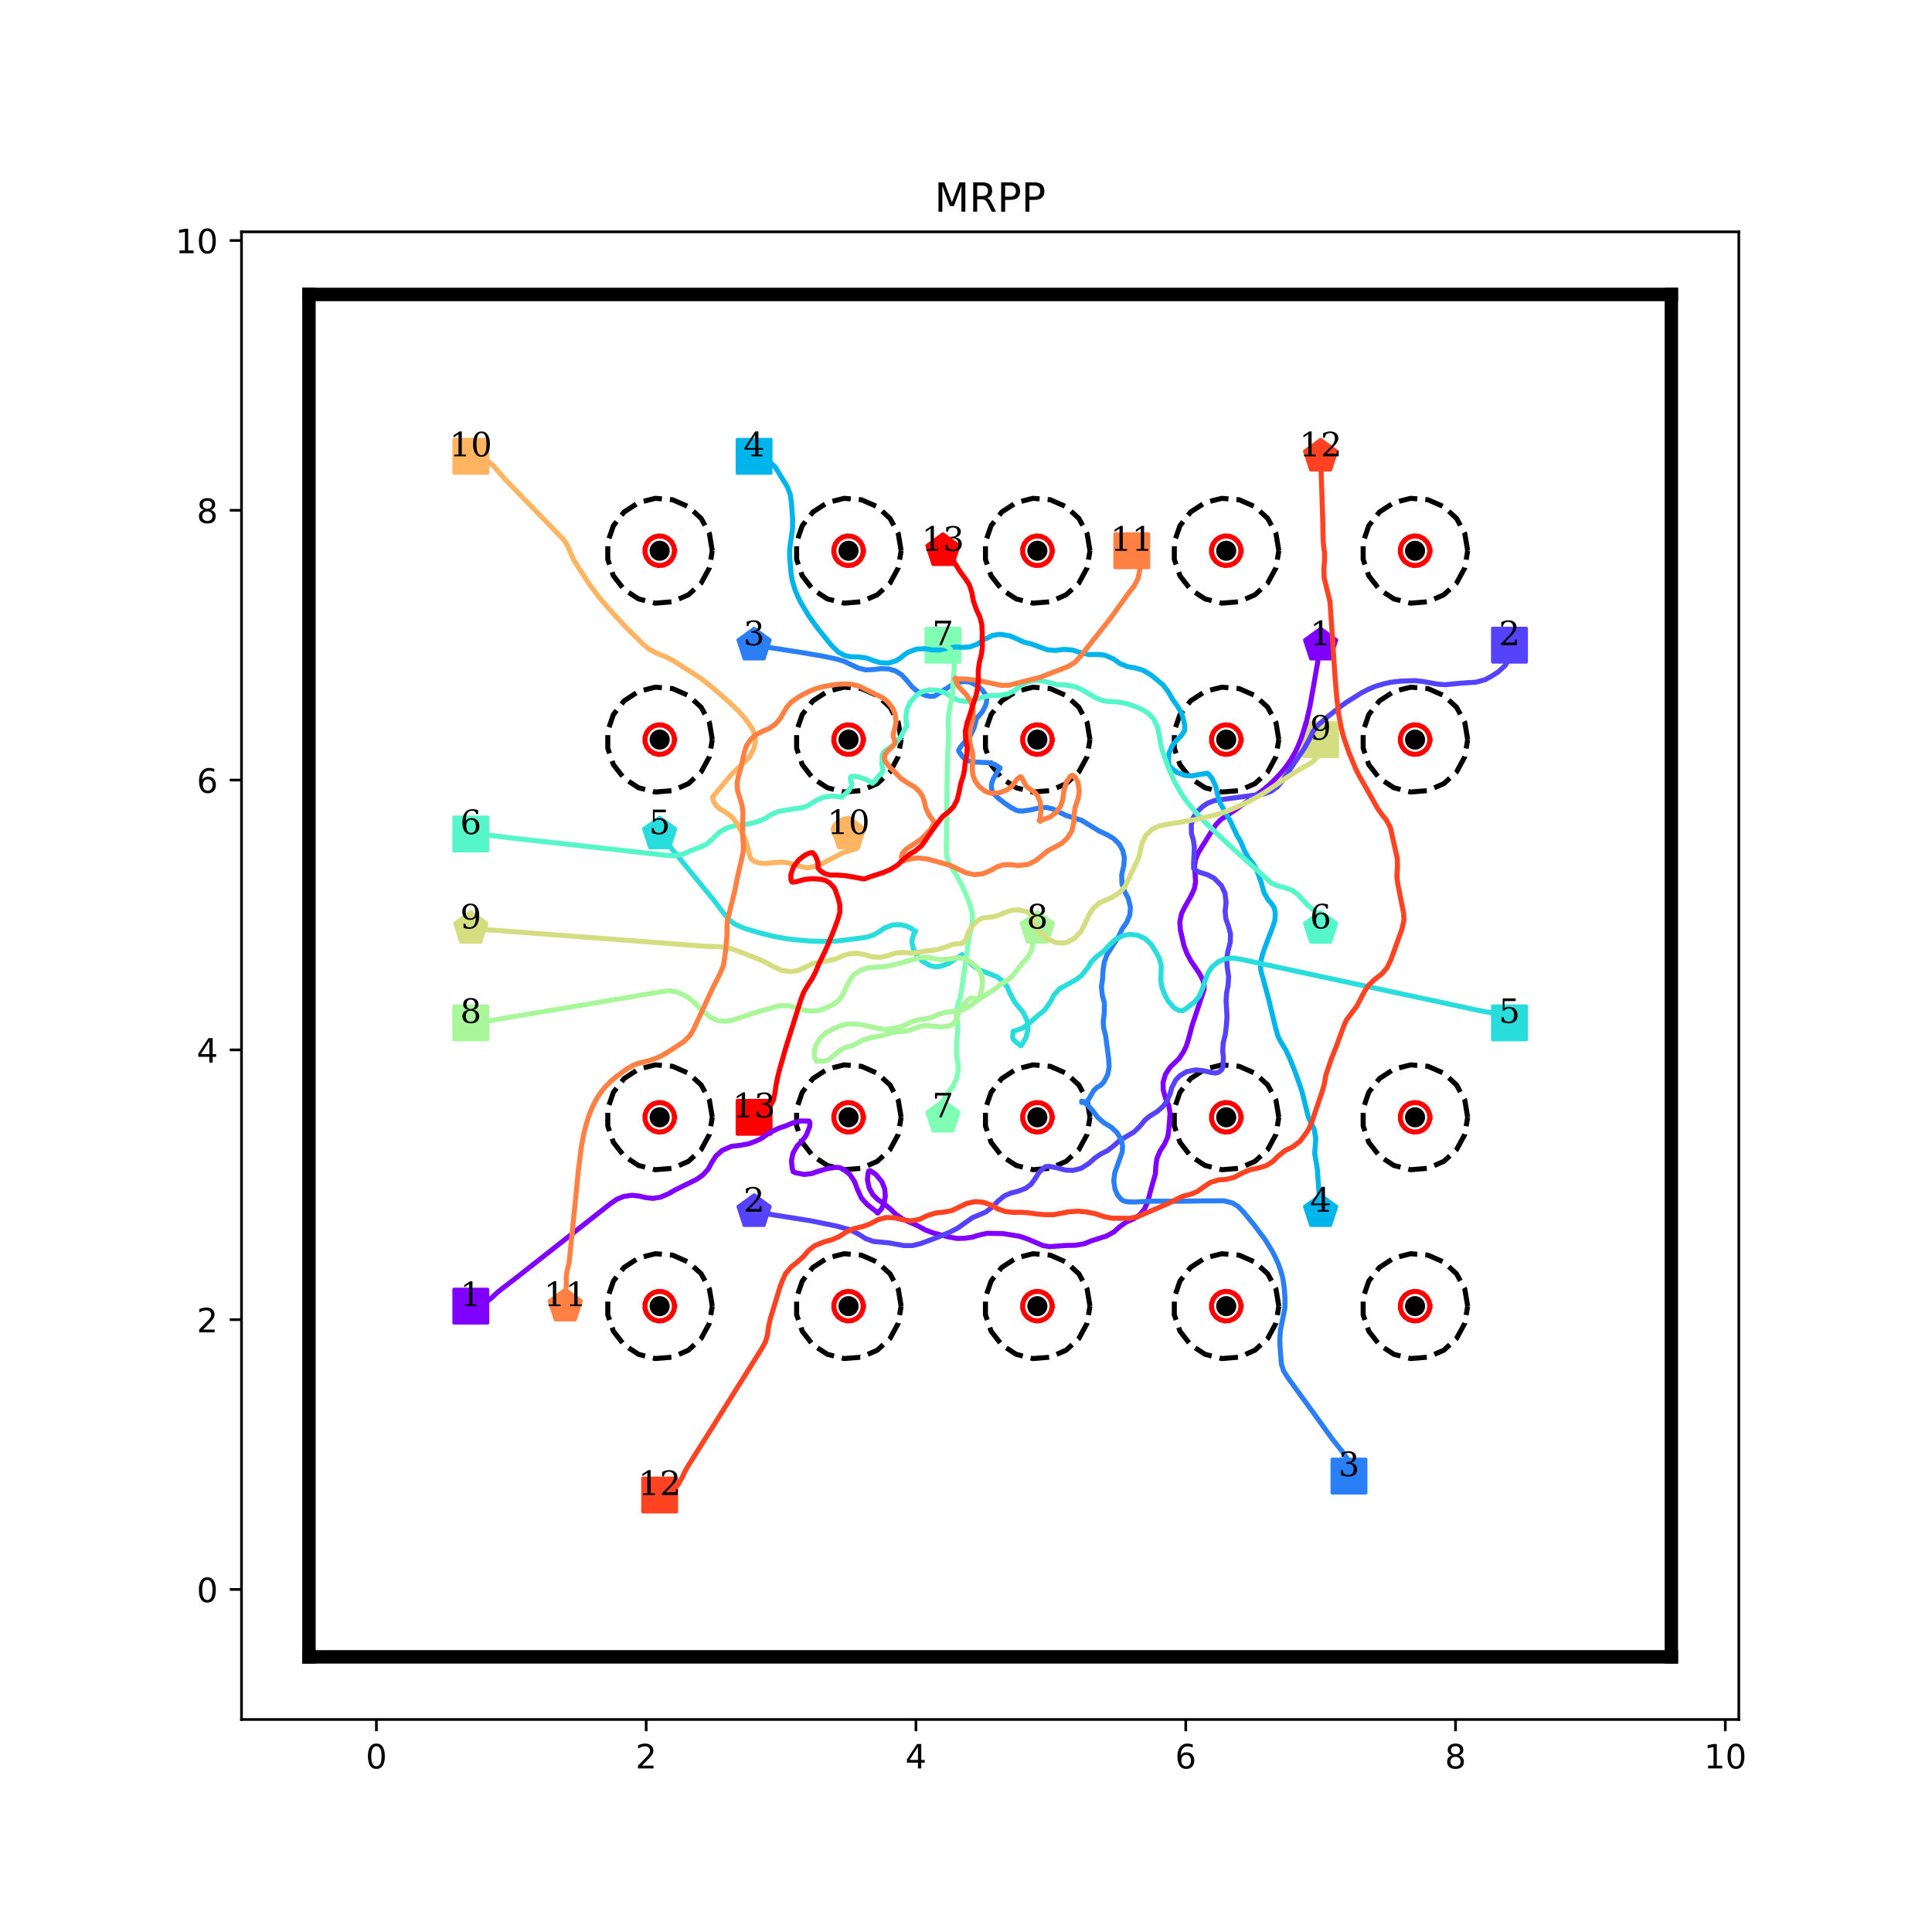<?xml version="1.0" encoding="utf-8" standalone="no"?>
<!DOCTYPE svg PUBLIC "-//W3C//DTD SVG 1.1//EN"
  "http://www.w3.org/Graphics/SVG/1.1/DTD/svg11.dtd">
<!-- Created with matplotlib (http://matplotlib.org/) -->
<svg height="576pt" version="1.1" viewBox="0 0 576 576" width="576pt" xmlns="http://www.w3.org/2000/svg" xmlns:xlink="http://www.w3.org/1999/xlink">
 <defs>
  <style type="text/css">
*{stroke-linecap:butt;stroke-linejoin:round;}
  </style>
 </defs>
 <g id="figure_1">
  <g id="patch_1">
   <path d="M 0 576 
L 576 576 
L 576 0 
L 0 0 
z
" style="fill:#ffffff;"/>
  </g>
  <g id="axes_1">
   <g id="patch_2">
    <path d="M 72 512.64 
L 518.4 512.64 
L 518.4 69.12 
L 72 69.12 
z
" style="fill:#ffffff;"/>
   </g>
   <g id="matplotlib.axis_1">
    <g id="xtick_1">
     <g id="line2d_1">
      <defs>
       <path d="M 0 0 
L 0 3.5 
" id="m86004eb77c" style="stroke:#000000;stroke-width:0.8;"/>
      </defs>
      <g>
       <use style="stroke:#000000;stroke-width:0.8;" x="112.216" xlink:href="#m86004eb77c" y="512.64"/>
      </g>
     </g>
     <g id="text_1">
      <!-- 0 -->
      <defs>
       <path d="M 31.781 66.406 
Q 24.172 66.406 20.328 58.906 
Q 16.5 51.422 16.5 36.375 
Q 16.5 21.391 20.328 13.891 
Q 24.172 6.391 31.781 6.391 
Q 39.453 6.391 43.281 13.891 
Q 47.125 21.391 47.125 36.375 
Q 47.125 51.422 43.281 58.906 
Q 39.453 66.406 31.781 66.406 
z
M 31.781 74.219 
Q 44.047 74.219 50.516 64.516 
Q 56.984 54.828 56.984 36.375 
Q 56.984 17.969 50.516 8.266 
Q 44.047 -1.422 31.781 -1.422 
Q 19.531 -1.422 13.062 8.266 
Q 6.594 17.969 6.594 36.375 
Q 6.594 54.828 13.062 64.516 
Q 19.531 74.219 31.781 74.219 
z
" id="DejaVuSans-30"/>
      </defs>
      <g transform="translate(109.035 527.238)scale(0.1 -0.1)">
       <use xlink:href="#DejaVuSans-30"/>
      </g>
     </g>
    </g>
    <g id="xtick_2">
     <g id="line2d_2">
      <g>
       <use style="stroke:#000000;stroke-width:0.8;" x="192.649" xlink:href="#m86004eb77c" y="512.64"/>
      </g>
     </g>
     <g id="text_2">
      <!-- 2 -->
      <defs>
       <path d="M 19.188 8.297 
L 53.609 8.297 
L 53.609 0 
L 7.328 0 
L 7.328 8.297 
Q 12.938 14.109 22.625 23.891 
Q 32.328 33.688 34.812 36.531 
Q 39.547 41.844 41.422 45.531 
Q 43.312 49.219 43.312 52.781 
Q 43.312 58.594 39.234 62.25 
Q 35.156 65.922 28.609 65.922 
Q 23.969 65.922 18.812 64.312 
Q 13.672 62.703 7.812 59.422 
L 7.812 69.391 
Q 13.766 71.781 18.938 73 
Q 24.125 74.219 28.422 74.219 
Q 39.75 74.219 46.484 68.547 
Q 53.219 62.891 53.219 53.422 
Q 53.219 48.922 51.531 44.891 
Q 49.859 40.875 45.406 35.406 
Q 44.188 33.984 37.641 27.219 
Q 31.109 20.453 19.188 8.297 
z
" id="DejaVuSans-32"/>
      </defs>
      <g transform="translate(189.467 527.238)scale(0.1 -0.1)">
       <use xlink:href="#DejaVuSans-32"/>
      </g>
     </g>
    </g>
    <g id="xtick_3">
     <g id="line2d_3">
      <g>
       <use style="stroke:#000000;stroke-width:0.8;" x="273.081" xlink:href="#m86004eb77c" y="512.64"/>
      </g>
     </g>
     <g id="text_3">
      <!-- 4 -->
      <defs>
       <path d="M 37.797 64.312 
L 12.891 25.391 
L 37.797 25.391 
z
M 35.203 72.906 
L 47.609 72.906 
L 47.609 25.391 
L 58.016 25.391 
L 58.016 17.188 
L 47.609 17.188 
L 47.609 0 
L 37.797 0 
L 37.797 17.188 
L 4.891 17.188 
L 4.891 26.703 
z
" id="DejaVuSans-34"/>
      </defs>
      <g transform="translate(269.9 527.238)scale(0.1 -0.1)">
       <use xlink:href="#DejaVuSans-34"/>
      </g>
     </g>
    </g>
    <g id="xtick_4">
     <g id="line2d_4">
      <g>
       <use style="stroke:#000000;stroke-width:0.8;" x="353.514" xlink:href="#m86004eb77c" y="512.64"/>
      </g>
     </g>
     <g id="text_4">
      <!-- 6 -->
      <defs>
       <path d="M 33.016 40.375 
Q 26.375 40.375 22.484 35.828 
Q 18.609 31.297 18.609 23.391 
Q 18.609 15.531 22.484 10.953 
Q 26.375 6.391 33.016 6.391 
Q 39.656 6.391 43.531 10.953 
Q 47.406 15.531 47.406 23.391 
Q 47.406 31.297 43.531 35.828 
Q 39.656 40.375 33.016 40.375 
z
M 52.594 71.297 
L 52.594 62.312 
Q 48.875 64.062 45.094 64.984 
Q 41.312 65.922 37.594 65.922 
Q 27.828 65.922 22.672 59.328 
Q 17.531 52.734 16.797 39.406 
Q 19.672 43.656 24.016 45.922 
Q 28.375 48.188 33.594 48.188 
Q 44.578 48.188 50.953 41.516 
Q 57.328 34.859 57.328 23.391 
Q 57.328 12.156 50.688 5.359 
Q 44.047 -1.422 33.016 -1.422 
Q 20.359 -1.422 13.672 8.266 
Q 6.984 17.969 6.984 36.375 
Q 6.984 53.656 15.188 63.938 
Q 23.391 74.219 37.203 74.219 
Q 40.922 74.219 44.703 73.484 
Q 48.484 72.75 52.594 71.297 
z
" id="DejaVuSans-36"/>
      </defs>
      <g transform="translate(350.332 527.238)scale(0.1 -0.1)">
       <use xlink:href="#DejaVuSans-36"/>
      </g>
     </g>
    </g>
    <g id="xtick_5">
     <g id="line2d_5">
      <g>
       <use style="stroke:#000000;stroke-width:0.8;" x="433.946" xlink:href="#m86004eb77c" y="512.64"/>
      </g>
     </g>
     <g id="text_5">
      <!-- 8 -->
      <defs>
       <path d="M 31.781 34.625 
Q 24.75 34.625 20.719 30.859 
Q 16.703 27.094 16.703 20.516 
Q 16.703 13.922 20.719 10.156 
Q 24.75 6.391 31.781 6.391 
Q 38.812 6.391 42.859 10.172 
Q 46.922 13.969 46.922 20.516 
Q 46.922 27.094 42.891 30.859 
Q 38.875 34.625 31.781 34.625 
z
M 21.922 38.812 
Q 15.578 40.375 12.031 44.719 
Q 8.5 49.078 8.5 55.328 
Q 8.5 64.062 14.719 69.141 
Q 20.953 74.219 31.781 74.219 
Q 42.672 74.219 48.875 69.141 
Q 55.078 64.062 55.078 55.328 
Q 55.078 49.078 51.531 44.719 
Q 48 40.375 41.703 38.812 
Q 48.828 37.156 52.797 32.312 
Q 56.781 27.484 56.781 20.516 
Q 56.781 9.906 50.312 4.234 
Q 43.844 -1.422 31.781 -1.422 
Q 19.734 -1.422 13.25 4.234 
Q 6.781 9.906 6.781 20.516 
Q 6.781 27.484 10.781 32.312 
Q 14.797 37.156 21.922 38.812 
z
M 18.312 54.391 
Q 18.312 48.734 21.844 45.562 
Q 25.391 42.391 31.781 42.391 
Q 38.141 42.391 41.719 45.562 
Q 45.312 48.734 45.312 54.391 
Q 45.312 60.062 41.719 63.234 
Q 38.141 66.406 31.781 66.406 
Q 25.391 66.406 21.844 63.234 
Q 18.312 60.062 18.312 54.391 
z
" id="DejaVuSans-38"/>
      </defs>
      <g transform="translate(430.765 527.238)scale(0.1 -0.1)">
       <use xlink:href="#DejaVuSans-38"/>
      </g>
     </g>
    </g>
    <g id="xtick_6">
     <g id="line2d_6">
      <g>
       <use style="stroke:#000000;stroke-width:0.8;" x="514.378" xlink:href="#m86004eb77c" y="512.64"/>
      </g>
     </g>
     <g id="text_6">
      <!-- 10 -->
      <defs>
       <path d="M 12.406 8.297 
L 28.516 8.297 
L 28.516 63.922 
L 10.984 60.406 
L 10.984 69.391 
L 28.422 72.906 
L 38.281 72.906 
L 38.281 8.297 
L 54.391 8.297 
L 54.391 0 
L 12.406 0 
z
" id="DejaVuSans-31"/>
      </defs>
      <g transform="translate(508.016 527.238)scale(0.1 -0.1)">
       <use xlink:href="#DejaVuSans-31"/>
       <use x="63.623" xlink:href="#DejaVuSans-30"/>
      </g>
     </g>
    </g>
   </g>
   <g id="matplotlib.axis_2">
    <g id="ytick_1">
     <g id="line2d_7">
      <defs>
       <path d="M 0 0 
L -3.5 0 
" id="m5a93223738" style="stroke:#000000;stroke-width:0.8;"/>
      </defs>
      <g>
       <use style="stroke:#000000;stroke-width:0.8;" x="72" xlink:href="#m5a93223738" y="473.864"/>
      </g>
     </g>
     <g id="text_7">
      <!-- 0 -->
      <g transform="translate(58.638 477.663)scale(0.1 -0.1)">
       <use xlink:href="#DejaVuSans-30"/>
      </g>
     </g>
    </g>
    <g id="ytick_2">
     <g id="line2d_8">
      <g>
       <use style="stroke:#000000;stroke-width:0.8;" x="72" xlink:href="#m5a93223738" y="393.431"/>
      </g>
     </g>
     <g id="text_8">
      <!-- 2 -->
      <g transform="translate(58.638 397.231)scale(0.1 -0.1)">
       <use xlink:href="#DejaVuSans-32"/>
      </g>
     </g>
    </g>
    <g id="ytick_3">
     <g id="line2d_9">
      <g>
       <use style="stroke:#000000;stroke-width:0.8;" x="72" xlink:href="#m5a93223738" y="312.999"/>
      </g>
     </g>
     <g id="text_9">
      <!-- 4 -->
      <g transform="translate(58.638 316.798)scale(0.1 -0.1)">
       <use xlink:href="#DejaVuSans-34"/>
      </g>
     </g>
    </g>
    <g id="ytick_4">
     <g id="line2d_10">
      <g>
       <use style="stroke:#000000;stroke-width:0.8;" x="72" xlink:href="#m5a93223738" y="232.566"/>
      </g>
     </g>
     <g id="text_10">
      <!-- 6 -->
      <g transform="translate(58.638 236.366)scale(0.1 -0.1)">
       <use xlink:href="#DejaVuSans-36"/>
      </g>
     </g>
    </g>
    <g id="ytick_5">
     <g id="line2d_11">
      <g>
       <use style="stroke:#000000;stroke-width:0.8;" x="72" xlink:href="#m5a93223738" y="152.134"/>
      </g>
     </g>
     <g id="text_11">
      <!-- 8 -->
      <g transform="translate(58.638 155.933)scale(0.1 -0.1)">
       <use xlink:href="#DejaVuSans-38"/>
      </g>
     </g>
    </g>
    <g id="ytick_6">
     <g id="line2d_12">
      <g>
       <use style="stroke:#000000;stroke-width:0.8;" x="72" xlink:href="#m5a93223738" y="71.702"/>
      </g>
     </g>
     <g id="text_12">
      <!-- 10 -->
      <g transform="translate(52.275 75.501)scale(0.1 -0.1)">
       <use xlink:href="#DejaVuSans-31"/>
       <use x="63.623" xlink:href="#DejaVuSans-30"/>
      </g>
     </g>
    </g>
   </g>
   <g id="line2d_13">
    <path clip-path="url(#p3c0c92b965)" d="M 140.368 389.41 
" style="fill:none;stroke:#1f77b4;stroke-linecap:square;stroke-width:1.5;"/>
    <defs>
     <path d="M -5 5 
L 5 5 
L 5 -5 
L -5 -5 
z
" id="m83b02358c1" style="stroke:#8000ff;stroke-linejoin:miter;"/>
    </defs>
    <g clip-path="url(#p3c0c92b965)">
     <use style="fill:#8000ff;stroke:#8000ff;stroke-linejoin:miter;" x="140.368" xlink:href="#m83b02358c1" y="389.41"/>
    </g>
   </g>
   <g id="line2d_14">
    <path clip-path="url(#p3c0c92b965)" d="M 393.73 192.35 
" style="fill:none;stroke:#ff7f0e;stroke-linecap:square;stroke-width:1.5;"/>
    <defs>
     <path d="M 0 -5 
L -4.755 -1.545 
L -2.939 4.045 
L 2.939 4.045 
L 4.755 -1.545 
z
" id="mce23e315d5" style="stroke:#8000ff;stroke-linejoin:miter;"/>
    </defs>
    <g clip-path="url(#p3c0c92b965)">
     <use style="fill:#8000ff;stroke:#8000ff;stroke-linejoin:miter;" x="393.73" xlink:href="#mce23e315d5" y="192.35"/>
    </g>
   </g>
   <g id="line2d_15">
    <path clip-path="url(#p3c0c92b965)" d="M 450.032 192.35 
" style="fill:none;stroke:#2ca02c;stroke-linecap:square;stroke-width:1.5;"/>
    <defs>
     <path d="M -5 5 
L 5 5 
L 5 -5 
L -5 -5 
z
" id="m7addb608af" style="stroke:#5542fd;stroke-linejoin:miter;"/>
    </defs>
    <g clip-path="url(#p3c0c92b965)">
     <use style="fill:#5542fd;stroke:#5542fd;stroke-linejoin:miter;" x="450.032" xlink:href="#m7addb608af" y="192.35"/>
    </g>
   </g>
   <g id="line2d_16">
    <path clip-path="url(#p3c0c92b965)" d="M 224.822 361.258 
" style="fill:none;stroke:#d62728;stroke-linecap:square;stroke-width:1.5;"/>
    <defs>
     <path d="M 0 -5 
L -4.755 -1.545 
L -2.939 4.045 
L 2.939 4.045 
L 4.755 -1.545 
z
" id="m1c24b121cc" style="stroke:#5542fd;stroke-linejoin:miter;"/>
    </defs>
    <g clip-path="url(#p3c0c92b965)">
     <use style="fill:#5542fd;stroke:#5542fd;stroke-linejoin:miter;" x="224.822" xlink:href="#m1c24b121cc" y="361.258"/>
    </g>
   </g>
   <g id="line2d_17">
    <path clip-path="url(#p3c0c92b965)" d="M 402.175 440.082 
" style="fill:none;stroke:#9467bd;stroke-linecap:square;stroke-width:1.5;"/>
    <defs>
     <path d="M -5 5 
L 5 5 
L 5 -5 
L -5 -5 
z
" id="maae0d4ebe0" style="stroke:#2b7ff6;stroke-linejoin:miter;"/>
    </defs>
    <g clip-path="url(#p3c0c92b965)">
     <use style="fill:#2b7ff6;stroke:#2b7ff6;stroke-linejoin:miter;" x="402.175" xlink:href="#maae0d4ebe0" y="440.082"/>
    </g>
   </g>
   <g id="line2d_18">
    <path clip-path="url(#p3c0c92b965)" d="M 224.822 192.35 
" style="fill:none;stroke:#8c564b;stroke-linecap:square;stroke-width:1.5;"/>
    <defs>
     <path d="M 0 -5 
L -4.755 -1.545 
L -2.939 4.045 
L 2.939 4.045 
L 4.755 -1.545 
z
" id="md6525b3577" style="stroke:#2b7ff6;stroke-linejoin:miter;"/>
    </defs>
    <g clip-path="url(#p3c0c92b965)">
     <use style="fill:#2b7ff6;stroke:#2b7ff6;stroke-linejoin:miter;" x="224.822" xlink:href="#md6525b3577" y="192.35"/>
    </g>
   </g>
   <g id="line2d_19">
    <path clip-path="url(#p3c0c92b965)" d="M 224.822 136.048 
" style="fill:none;stroke:#e377c2;stroke-linecap:square;stroke-width:1.5;"/>
    <defs>
     <path d="M -5 5 
L 5 5 
L 5 -5 
L -5 -5 
z
" id="mdd783f45a8" style="stroke:#00b4ec;stroke-linejoin:miter;"/>
    </defs>
    <g clip-path="url(#p3c0c92b965)">
     <use style="fill:#00b4ec;stroke:#00b4ec;stroke-linejoin:miter;" x="224.822" xlink:href="#mdd783f45a8" y="136.048"/>
    </g>
   </g>
   <g id="line2d_20">
    <path clip-path="url(#p3c0c92b965)" d="M 393.73 361.258 
" style="fill:none;stroke:#7f7f7f;stroke-linecap:square;stroke-width:1.5;"/>
    <defs>
     <path d="M 0 -5 
L -4.755 -1.545 
L -2.939 4.045 
L 2.939 4.045 
L 4.755 -1.545 
z
" id="m014377d9cc" style="stroke:#00b4ec;stroke-linejoin:miter;"/>
    </defs>
    <g clip-path="url(#p3c0c92b965)">
     <use style="fill:#00b4ec;stroke:#00b4ec;stroke-linejoin:miter;" x="393.73" xlink:href="#m014377d9cc" y="361.258"/>
    </g>
   </g>
   <g id="line2d_21">
    <path clip-path="url(#p3c0c92b965)" d="M 450.032 304.956 
" style="fill:none;stroke:#bcbd22;stroke-linecap:square;stroke-width:1.5;"/>
    <defs>
     <path d="M -5 5 
L 5 5 
L 5 -5 
L -5 -5 
z
" id="m90e55e3e8d" style="stroke:#2adddd;stroke-linejoin:miter;"/>
    </defs>
    <g clip-path="url(#p3c0c92b965)">
     <use style="fill:#2adddd;stroke:#2adddd;stroke-linejoin:miter;" x="450.032" xlink:href="#m90e55e3e8d" y="304.956"/>
    </g>
   </g>
   <g id="line2d_22">
    <path clip-path="url(#p3c0c92b965)" d="M 196.67 248.653 
" style="fill:none;stroke:#17becf;stroke-linecap:square;stroke-width:1.5;"/>
    <defs>
     <path d="M 0 -5 
L -4.755 -1.545 
L -2.939 4.045 
L 2.939 4.045 
L 4.755 -1.545 
z
" id="m40a70ff00a" style="stroke:#2adddd;stroke-linejoin:miter;"/>
    </defs>
    <g clip-path="url(#p3c0c92b965)">
     <use style="fill:#2adddd;stroke:#2adddd;stroke-linejoin:miter;" x="196.67" xlink:href="#m40a70ff00a" y="248.653"/>
    </g>
   </g>
   <g id="line2d_23">
    <path clip-path="url(#p3c0c92b965)" d="M 140.368 248.653 
" style="fill:none;stroke:#1f77b4;stroke-linecap:square;stroke-width:1.5;"/>
    <defs>
     <path d="M -5 5 
L 5 5 
L 5 -5 
L -5 -5 
z
" id="m3367d69a53" style="stroke:#55f6ca;stroke-linejoin:miter;"/>
    </defs>
    <g clip-path="url(#p3c0c92b965)">
     <use style="fill:#55f6ca;stroke:#55f6ca;stroke-linejoin:miter;" x="140.368" xlink:href="#m3367d69a53" y="248.653"/>
    </g>
   </g>
   <g id="line2d_24">
    <path clip-path="url(#p3c0c92b965)" d="M 393.73 276.804 
" style="fill:none;stroke:#ff7f0e;stroke-linecap:square;stroke-width:1.5;"/>
    <defs>
     <path d="M 0 -5 
L -4.755 -1.545 
L -2.939 4.045 
L 2.939 4.045 
L 4.755 -1.545 
z
" id="meafe0226be" style="stroke:#55f6ca;stroke-linejoin:miter;"/>
    </defs>
    <g clip-path="url(#p3c0c92b965)">
     <use style="fill:#55f6ca;stroke:#55f6ca;stroke-linejoin:miter;" x="393.73" xlink:href="#meafe0226be" y="276.804"/>
    </g>
   </g>
   <g id="line2d_25">
    <path clip-path="url(#p3c0c92b965)" d="M 281.124 192.35 
" style="fill:none;stroke:#2ca02c;stroke-linecap:square;stroke-width:1.5;"/>
    <defs>
     <path d="M -5 5 
L 5 5 
L 5 -5 
L -5 -5 
z
" id="m0754c0a38f" style="stroke:#80ffb4;stroke-linejoin:miter;"/>
    </defs>
    <g clip-path="url(#p3c0c92b965)">
     <use style="fill:#80ffb4;stroke:#80ffb4;stroke-linejoin:miter;" x="281.124" xlink:href="#m0754c0a38f" y="192.35"/>
    </g>
   </g>
   <g id="line2d_26">
    <path clip-path="url(#p3c0c92b965)" d="M 281.124 333.107 
" style="fill:none;stroke:#d62728;stroke-linecap:square;stroke-width:1.5;"/>
    <defs>
     <path d="M 0 -5 
L -4.755 -1.545 
L -2.939 4.045 
L 2.939 4.045 
L 4.755 -1.545 
z
" id="mcb7a36faac" style="stroke:#80ffb4;stroke-linejoin:miter;"/>
    </defs>
    <g clip-path="url(#p3c0c92b965)">
     <use style="fill:#80ffb4;stroke:#80ffb4;stroke-linejoin:miter;" x="281.124" xlink:href="#mcb7a36faac" y="333.107"/>
    </g>
   </g>
   <g id="line2d_27">
    <path clip-path="url(#p3c0c92b965)" d="M 140.368 304.956 
" style="fill:none;stroke:#9467bd;stroke-linecap:square;stroke-width:1.5;"/>
    <defs>
     <path d="M -5 5 
L 5 5 
L 5 -5 
L -5 -5 
z
" id="m962518b960" style="stroke:#aaf69b;stroke-linejoin:miter;"/>
    </defs>
    <g clip-path="url(#p3c0c92b965)">
     <use style="fill:#aaf69b;stroke:#aaf69b;stroke-linejoin:miter;" x="140.368" xlink:href="#m962518b960" y="304.956"/>
    </g>
   </g>
   <g id="line2d_28">
    <path clip-path="url(#p3c0c92b965)" d="M 309.276 276.804 
" style="fill:none;stroke:#8c564b;stroke-linecap:square;stroke-width:1.5;"/>
    <defs>
     <path d="M 0 -5 
L -4.755 -1.545 
L -2.939 4.045 
L 2.939 4.045 
L 4.755 -1.545 
z
" id="m0d4f296df7" style="stroke:#aaf69b;stroke-linejoin:miter;"/>
    </defs>
    <g clip-path="url(#p3c0c92b965)">
     <use style="fill:#aaf69b;stroke:#aaf69b;stroke-linejoin:miter;" x="309.276" xlink:href="#m0d4f296df7" y="276.804"/>
    </g>
   </g>
   <g id="line2d_29">
    <path clip-path="url(#p3c0c92b965)" d="M 393.73 220.502 
" style="fill:none;stroke:#e377c2;stroke-linecap:square;stroke-width:1.5;"/>
    <defs>
     <path d="M -5 5 
L 5 5 
L 5 -5 
L -5 -5 
z
" id="m9e9694976d" style="stroke:#d4dd80;stroke-linejoin:miter;"/>
    </defs>
    <g clip-path="url(#p3c0c92b965)">
     <use style="fill:#d4dd80;stroke:#d4dd80;stroke-linejoin:miter;" x="393.73" xlink:href="#m9e9694976d" y="220.502"/>
    </g>
   </g>
   <g id="line2d_30">
    <path clip-path="url(#p3c0c92b965)" d="M 140.368 276.804 
" style="fill:none;stroke:#7f7f7f;stroke-linecap:square;stroke-width:1.5;"/>
    <defs>
     <path d="M 0 -5 
L -4.755 -1.545 
L -2.939 4.045 
L 2.939 4.045 
L 4.755 -1.545 
z
" id="m6ddf14ffaa" style="stroke:#d4dd80;stroke-linejoin:miter;"/>
    </defs>
    <g clip-path="url(#p3c0c92b965)">
     <use style="fill:#d4dd80;stroke:#d4dd80;stroke-linejoin:miter;" x="140.368" xlink:href="#m6ddf14ffaa" y="276.804"/>
    </g>
   </g>
   <g id="line2d_31">
    <path clip-path="url(#p3c0c92b965)" d="M 140.368 136.048 
" style="fill:none;stroke:#bcbd22;stroke-linecap:square;stroke-width:1.5;"/>
    <defs>
     <path d="M -5 5 
L 5 5 
L 5 -5 
L -5 -5 
z
" id="m9183600f55" style="stroke:#ffb462;stroke-linejoin:miter;"/>
    </defs>
    <g clip-path="url(#p3c0c92b965)">
     <use style="fill:#ffb462;stroke:#ffb462;stroke-linejoin:miter;" x="140.368" xlink:href="#m9183600f55" y="136.048"/>
    </g>
   </g>
   <g id="line2d_32">
    <path clip-path="url(#p3c0c92b965)" d="M 252.973 248.653 
" style="fill:none;stroke:#17becf;stroke-linecap:square;stroke-width:1.5;"/>
    <defs>
     <path d="M 0 -5 
L -4.755 -1.545 
L -2.939 4.045 
L 2.939 4.045 
L 4.755 -1.545 
z
" id="mbebc98608d" style="stroke:#ffb462;stroke-linejoin:miter;"/>
    </defs>
    <g clip-path="url(#p3c0c92b965)">
     <use style="fill:#ffb462;stroke:#ffb462;stroke-linejoin:miter;" x="252.973" xlink:href="#mbebc98608d" y="248.653"/>
    </g>
   </g>
   <g id="line2d_33">
    <path clip-path="url(#p3c0c92b965)" d="M 337.427 164.199 
" style="fill:none;stroke:#1f77b4;stroke-linecap:square;stroke-width:1.5;"/>
    <defs>
     <path d="M -5 5 
L 5 5 
L 5 -5 
L -5 -5 
z
" id="md61f00aca5" style="stroke:#ff8042;stroke-linejoin:miter;"/>
    </defs>
    <g clip-path="url(#p3c0c92b965)">
     <use style="fill:#ff8042;stroke:#ff8042;stroke-linejoin:miter;" x="337.427" xlink:href="#md61f00aca5" y="164.199"/>
    </g>
   </g>
   <g id="line2d_34">
    <path clip-path="url(#p3c0c92b965)" d="M 168.519 389.41 
" style="fill:none;stroke:#ff7f0e;stroke-linecap:square;stroke-width:1.5;"/>
    <defs>
     <path d="M 0 -5 
L -4.755 -1.545 
L -2.939 4.045 
L 2.939 4.045 
L 4.755 -1.545 
z
" id="m2d42599b92" style="stroke:#ff8042;stroke-linejoin:miter;"/>
    </defs>
    <g clip-path="url(#p3c0c92b965)">
     <use style="fill:#ff8042;stroke:#ff8042;stroke-linejoin:miter;" x="168.519" xlink:href="#m2d42599b92" y="389.41"/>
    </g>
   </g>
   <g id="line2d_35">
    <path clip-path="url(#p3c0c92b965)" d="M 196.67 445.712 
" style="fill:none;stroke:#2ca02c;stroke-linecap:square;stroke-width:1.5;"/>
    <defs>
     <path d="M -5 5 
L 5 5 
L 5 -5 
L -5 -5 
z
" id="ma9e34826b1" style="stroke:#ff4221;stroke-linejoin:miter;"/>
    </defs>
    <g clip-path="url(#p3c0c92b965)">
     <use style="fill:#ff4221;stroke:#ff4221;stroke-linejoin:miter;" x="196.67" xlink:href="#ma9e34826b1" y="445.712"/>
    </g>
   </g>
   <g id="line2d_36">
    <path clip-path="url(#p3c0c92b965)" d="M 393.73 136.048 
" style="fill:none;stroke:#d62728;stroke-linecap:square;stroke-width:1.5;"/>
    <defs>
     <path d="M 0 -5 
L -4.755 -1.545 
L -2.939 4.045 
L 2.939 4.045 
L 4.755 -1.545 
z
" id="m81fb02d098" style="stroke:#ff4221;stroke-linejoin:miter;"/>
    </defs>
    <g clip-path="url(#p3c0c92b965)">
     <use style="fill:#ff4221;stroke:#ff4221;stroke-linejoin:miter;" x="393.73" xlink:href="#m81fb02d098" y="136.048"/>
    </g>
   </g>
   <g id="line2d_37">
    <path clip-path="url(#p3c0c92b965)" d="M 224.822 333.107 
" style="fill:none;stroke:#9467bd;stroke-linecap:square;stroke-width:1.5;"/>
    <defs>
     <path d="M -5 5 
L 5 5 
L 5 -5 
L -5 -5 
z
" id="mda6533b65a" style="stroke:#ff0000;stroke-linejoin:miter;"/>
    </defs>
    <g clip-path="url(#p3c0c92b965)">
     <use style="fill:#ff0000;stroke:#ff0000;stroke-linejoin:miter;" x="224.822" xlink:href="#mda6533b65a" y="333.107"/>
    </g>
   </g>
   <g id="line2d_38">
    <path clip-path="url(#p3c0c92b965)" d="M 281.124 164.199 
" style="fill:none;stroke:#8c564b;stroke-linecap:square;stroke-width:1.5;"/>
    <defs>
     <path d="M 0 -5 
L -4.755 -1.545 
L -2.939 4.045 
L 2.939 4.045 
L 4.755 -1.545 
z
" id="ma4de2fa74b" style="stroke:#ff0000;stroke-linejoin:miter;"/>
    </defs>
    <g clip-path="url(#p3c0c92b965)">
     <use style="fill:#ff0000;stroke:#ff0000;stroke-linejoin:miter;" x="281.124" xlink:href="#ma4de2fa74b" y="164.199"/>
    </g>
   </g>
   <g id="line2d_39">
    <defs>
     <path d="M 0 2.5 
C 0.663 2.5 1.299 2.237 1.768 1.768 
C 2.237 1.299 2.5 0.663 2.5 0 
C 2.5 -0.663 2.237 -1.299 1.768 -1.768 
C 1.299 -2.237 0.663 -2.5 0 -2.5 
C -0.663 -2.5 -1.299 -2.237 -1.768 -1.768 
C -2.237 -1.299 -2.5 -0.663 -2.5 0 
C -2.5 0.663 -2.237 1.299 -1.768 1.768 
C -1.299 2.237 -0.663 2.5 0 2.5 
z
" id="m1b07e0c10b" style="stroke:#000000;"/>
    </defs>
    <g clip-path="url(#p3c0c92b965)">
     <use style="stroke:#000000;" x="196.67" xlink:href="#m1b07e0c10b" y="389.41"/>
     <use style="stroke:#000000;" x="196.67" xlink:href="#m1b07e0c10b" y="333.107"/>
     <use style="stroke:#000000;" x="252.973" xlink:href="#m1b07e0c10b" y="389.41"/>
     <use style="stroke:#000000;" x="252.973" xlink:href="#m1b07e0c10b" y="333.107"/>
     <use style="stroke:#000000;" x="309.276" xlink:href="#m1b07e0c10b" y="389.41"/>
     <use style="stroke:#000000;" x="309.276" xlink:href="#m1b07e0c10b" y="333.107"/>
     <use style="stroke:#000000;" x="365.578" xlink:href="#m1b07e0c10b" y="389.41"/>
     <use style="stroke:#000000;" x="365.578" xlink:href="#m1b07e0c10b" y="333.107"/>
     <use style="stroke:#000000;" x="421.881" xlink:href="#m1b07e0c10b" y="389.41"/>
     <use style="stroke:#000000;" x="421.881" xlink:href="#m1b07e0c10b" y="333.107"/>
     <use style="stroke:#000000;" x="196.67" xlink:href="#m1b07e0c10b" y="220.502"/>
     <use style="stroke:#000000;" x="196.67" xlink:href="#m1b07e0c10b" y="164.199"/>
     <use style="stroke:#000000;" x="252.973" xlink:href="#m1b07e0c10b" y="220.502"/>
     <use style="stroke:#000000;" x="252.973" xlink:href="#m1b07e0c10b" y="164.199"/>
     <use style="stroke:#000000;" x="309.276" xlink:href="#m1b07e0c10b" y="220.502"/>
     <use style="stroke:#000000;" x="309.276" xlink:href="#m1b07e0c10b" y="164.199"/>
     <use style="stroke:#000000;" x="365.578" xlink:href="#m1b07e0c10b" y="220.502"/>
     <use style="stroke:#000000;" x="365.578" xlink:href="#m1b07e0c10b" y="164.199"/>
     <use style="stroke:#000000;" x="421.881" xlink:href="#m1b07e0c10b" y="220.502"/>
     <use style="stroke:#000000;" x="421.881" xlink:href="#m1b07e0c10b" y="164.199"/>
    </g>
   </g>
   <g id="line2d_40">
    <path clip-path="url(#p3c0c92b965)" d="M 212.355 389.41 
L 211.505 384.317 
L 209.047 379.776 
L 205.249 376.279 
L 200.521 374.205 
L 195.375 373.779 
L 190.37 375.046 
L 186.048 377.87 
L 182.876 381.945 
L 181.2 386.828 
L 181.2 391.991 
L 182.876 396.875 
L 186.048 400.949 
L 190.37 403.773 
L 195.375 405.04 
L 200.521 404.614 
L 205.249 402.54 
L 209.047 399.043 
L 211.505 394.502 
L 212.355 389.41 
" style="fill:none;stroke:#000000;stroke-dasharray:5.55,2.4;stroke-dashoffset:0;stroke-width:1.5;"/>
   </g>
   <g id="line2d_41">
    <path clip-path="url(#p3c0c92b965)" d="M 201.094 389.41 
L 200.854 387.973 
L 200.161 386.693 
L 199.09 385.706 
L 197.756 385.121 
L 196.305 385.001 
L 194.893 385.359 
L 193.674 386.155 
L 192.78 387.304 
L 192.307 388.682 
L 192.307 390.138 
L 192.78 391.515 
L 193.674 392.664 
L 194.893 393.461 
L 196.305 393.818 
L 197.756 393.698 
L 199.09 393.113 
L 200.161 392.127 
L 200.854 390.846 
L 201.094 389.41 
" style="fill:none;stroke:#ff0000;stroke-linecap:square;stroke-width:1.5;"/>
   </g>
   <g id="line2d_42">
    <path clip-path="url(#p3c0c92b965)" d="M 212.355 333.107 
L 211.505 328.014 
L 209.047 323.474 
L 205.249 319.977 
L 200.521 317.903 
L 195.375 317.476 
L 190.37 318.744 
L 186.048 321.568 
L 182.876 325.642 
L 181.2 330.525 
L 181.2 335.689 
L 182.876 340.572 
L 186.048 344.646 
L 190.37 347.47 
L 195.375 348.738 
L 200.521 348.311 
L 205.249 346.237 
L 209.047 342.741 
L 211.505 338.2 
L 212.355 333.107 
" style="fill:none;stroke:#000000;stroke-dasharray:5.55,2.4;stroke-dashoffset:0;stroke-width:1.5;"/>
   </g>
   <g id="line2d_43">
    <path clip-path="url(#p3c0c92b965)" d="M 201.094 333.107 
L 200.854 331.671 
L 200.161 330.39 
L 199.09 329.404 
L 197.756 328.819 
L 196.305 328.698 
L 194.893 329.056 
L 193.674 329.852 
L 192.78 331.002 
L 192.307 332.379 
L 192.307 333.835 
L 192.78 335.213 
L 193.674 336.362 
L 194.893 337.158 
L 196.305 337.516 
L 197.756 337.395 
L 199.09 336.81 
L 200.161 335.824 
L 200.854 334.543 
L 201.094 333.107 
" style="fill:none;stroke:#ff0000;stroke-linecap:square;stroke-width:1.5;"/>
   </g>
   <g id="line2d_44">
    <path clip-path="url(#p3c0c92b965)" d="M 268.657 389.41 
L 267.807 384.317 
L 265.35 379.776 
L 261.551 376.279 
L 256.823 374.205 
L 251.678 373.779 
L 246.673 375.046 
L 242.35 377.87 
L 239.179 381.945 
L 237.503 386.828 
L 237.503 391.991 
L 239.179 396.875 
L 242.35 400.949 
L 246.673 403.773 
L 251.678 405.04 
L 256.823 404.614 
L 261.551 402.54 
L 265.35 399.043 
L 267.807 394.502 
L 268.657 389.41 
" style="fill:none;stroke:#000000;stroke-dasharray:5.55,2.4;stroke-dashoffset:0;stroke-width:1.5;"/>
   </g>
   <g id="line2d_45">
    <path clip-path="url(#p3c0c92b965)" d="M 257.397 389.41 
L 257.157 387.973 
L 256.464 386.693 
L 255.393 385.706 
L 254.059 385.121 
L 252.608 385.001 
L 251.196 385.359 
L 249.977 386.155 
L 249.082 387.304 
L 248.61 388.682 
L 248.61 390.138 
L 249.082 391.515 
L 249.977 392.664 
L 251.196 393.461 
L 252.608 393.818 
L 254.059 393.698 
L 255.393 393.113 
L 256.464 392.127 
L 257.157 390.846 
L 257.397 389.41 
" style="fill:none;stroke:#ff0000;stroke-linecap:square;stroke-width:1.5;"/>
   </g>
   <g id="line2d_46">
    <path clip-path="url(#p3c0c92b965)" d="M 268.657 333.107 
L 267.807 328.014 
L 265.35 323.474 
L 261.551 319.977 
L 256.823 317.903 
L 251.678 317.476 
L 246.673 318.744 
L 242.35 321.568 
L 239.179 325.642 
L 237.503 330.525 
L 237.503 335.689 
L 239.179 340.572 
L 242.35 344.646 
L 246.673 347.47 
L 251.678 348.738 
L 256.823 348.311 
L 261.551 346.237 
L 265.35 342.741 
L 267.807 338.2 
L 268.657 333.107 
" style="fill:none;stroke:#000000;stroke-dasharray:5.55,2.4;stroke-dashoffset:0;stroke-width:1.5;"/>
   </g>
   <g id="line2d_47">
    <path clip-path="url(#p3c0c92b965)" d="M 257.397 333.107 
L 257.157 331.671 
L 256.464 330.39 
L 255.393 329.404 
L 254.059 328.819 
L 252.608 328.698 
L 251.196 329.056 
L 249.977 329.852 
L 249.082 331.002 
L 248.61 332.379 
L 248.61 333.835 
L 249.082 335.213 
L 249.977 336.362 
L 251.196 337.158 
L 252.608 337.516 
L 254.059 337.395 
L 255.393 336.81 
L 256.464 335.824 
L 257.157 334.543 
L 257.397 333.107 
" style="fill:none;stroke:#ff0000;stroke-linecap:square;stroke-width:1.5;"/>
   </g>
   <g id="line2d_48">
    <path clip-path="url(#p3c0c92b965)" d="M 324.96 389.41 
L 324.11 384.317 
L 321.653 379.776 
L 317.854 376.279 
L 313.126 374.205 
L 307.98 373.779 
L 302.975 375.046 
L 298.653 377.87 
L 295.482 381.945 
L 293.805 386.828 
L 293.805 391.991 
L 295.482 396.875 
L 298.653 400.949 
L 302.975 403.773 
L 307.98 405.04 
L 313.126 404.614 
L 317.854 402.54 
L 321.653 399.043 
L 324.11 394.502 
L 324.96 389.41 
" style="fill:none;stroke:#000000;stroke-dasharray:5.55,2.4;stroke-dashoffset:0;stroke-width:1.5;"/>
   </g>
   <g id="line2d_49">
    <path clip-path="url(#p3c0c92b965)" d="M 313.699 389.41 
L 313.46 387.973 
L 312.767 386.693 
L 311.695 385.706 
L 310.362 385.121 
L 308.91 385.001 
L 307.499 385.359 
L 306.28 386.155 
L 305.385 387.304 
L 304.912 388.682 
L 304.912 390.138 
L 305.385 391.515 
L 306.28 392.664 
L 307.499 393.461 
L 308.91 393.818 
L 310.362 393.698 
L 311.695 393.113 
L 312.767 392.127 
L 313.46 390.846 
L 313.699 389.41 
" style="fill:none;stroke:#ff0000;stroke-linecap:square;stroke-width:1.5;"/>
   </g>
   <g id="line2d_50">
    <path clip-path="url(#p3c0c92b965)" d="M 324.96 333.107 
L 324.11 328.014 
L 321.653 323.474 
L 317.854 319.977 
L 313.126 317.903 
L 307.98 317.476 
L 302.975 318.744 
L 298.653 321.568 
L 295.482 325.642 
L 293.805 330.525 
L 293.805 335.689 
L 295.482 340.572 
L 298.653 344.646 
L 302.975 347.47 
L 307.98 348.738 
L 313.126 348.311 
L 317.854 346.237 
L 321.653 342.741 
L 324.11 338.2 
L 324.96 333.107 
" style="fill:none;stroke:#000000;stroke-dasharray:5.55,2.4;stroke-dashoffset:0;stroke-width:1.5;"/>
   </g>
   <g id="line2d_51">
    <path clip-path="url(#p3c0c92b965)" d="M 313.699 333.107 
L 313.46 331.671 
L 312.767 330.39 
L 311.695 329.404 
L 310.362 328.819 
L 308.91 328.698 
L 307.499 329.056 
L 306.28 329.852 
L 305.385 331.002 
L 304.912 332.379 
L 304.912 333.835 
L 305.385 335.213 
L 306.28 336.362 
L 307.499 337.158 
L 308.91 337.516 
L 310.362 337.395 
L 311.695 336.81 
L 312.767 335.824 
L 313.46 334.543 
L 313.699 333.107 
" style="fill:none;stroke:#ff0000;stroke-linecap:square;stroke-width:1.5;"/>
   </g>
   <g id="line2d_52">
    <path clip-path="url(#p3c0c92b965)" d="M 381.263 389.41 
L 380.413 384.317 
L 377.956 379.776 
L 374.157 376.279 
L 369.429 374.205 
L 364.283 373.779 
L 359.278 375.046 
L 354.956 377.87 
L 351.784 381.945 
L 350.108 386.828 
L 350.108 391.991 
L 351.784 396.875 
L 354.956 400.949 
L 359.278 403.773 
L 364.283 405.04 
L 369.429 404.614 
L 374.157 402.54 
L 377.956 399.043 
L 380.413 394.502 
L 381.263 389.41 
" style="fill:none;stroke:#000000;stroke-dasharray:5.55,2.4;stroke-dashoffset:0;stroke-width:1.5;"/>
   </g>
   <g id="line2d_53">
    <path clip-path="url(#p3c0c92b965)" d="M 370.002 389.41 
L 369.762 387.973 
L 369.069 386.693 
L 367.998 385.706 
L 366.664 385.121 
L 365.213 385.001 
L 363.801 385.359 
L 362.582 386.155 
L 361.688 387.304 
L 361.215 388.682 
L 361.215 390.138 
L 361.688 391.515 
L 362.582 392.664 
L 363.801 393.461 
L 365.213 393.818 
L 366.664 393.698 
L 367.998 393.113 
L 369.069 392.127 
L 369.762 390.846 
L 370.002 389.41 
" style="fill:none;stroke:#ff0000;stroke-linecap:square;stroke-width:1.5;"/>
   </g>
   <g id="line2d_54">
    <path clip-path="url(#p3c0c92b965)" d="M 381.263 333.107 
L 380.413 328.014 
L 377.956 323.474 
L 374.157 319.977 
L 369.429 317.903 
L 364.283 317.476 
L 359.278 318.744 
L 354.956 321.568 
L 351.784 325.642 
L 350.108 330.525 
L 350.108 335.689 
L 351.784 340.572 
L 354.956 344.646 
L 359.278 347.47 
L 364.283 348.738 
L 369.429 348.311 
L 374.157 346.237 
L 377.956 342.741 
L 380.413 338.2 
L 381.263 333.107 
" style="fill:none;stroke:#000000;stroke-dasharray:5.55,2.4;stroke-dashoffset:0;stroke-width:1.5;"/>
   </g>
   <g id="line2d_55">
    <path clip-path="url(#p3c0c92b965)" d="M 370.002 333.107 
L 369.762 331.671 
L 369.069 330.39 
L 367.998 329.404 
L 366.664 328.819 
L 365.213 328.698 
L 363.801 329.056 
L 362.582 329.852 
L 361.688 331.002 
L 361.215 332.379 
L 361.215 333.835 
L 361.688 335.213 
L 362.582 336.362 
L 363.801 337.158 
L 365.213 337.516 
L 366.664 337.395 
L 367.998 336.81 
L 369.069 335.824 
L 369.762 334.543 
L 370.002 333.107 
" style="fill:none;stroke:#ff0000;stroke-linecap:square;stroke-width:1.5;"/>
   </g>
   <g id="line2d_56">
    <path clip-path="url(#p3c0c92b965)" d="M 437.565 389.41 
L 436.716 384.317 
L 434.258 379.776 
L 430.46 376.279 
L 425.731 374.205 
L 420.586 373.779 
L 415.581 375.046 
L 411.258 377.87 
L 408.087 381.945 
L 406.411 386.828 
L 406.411 391.991 
L 408.087 396.875 
L 411.258 400.949 
L 415.581 403.773 
L 420.586 405.04 
L 425.731 404.614 
L 430.46 402.54 
L 434.258 399.043 
L 436.716 394.502 
L 437.565 389.41 
" style="fill:none;stroke:#000000;stroke-dasharray:5.55,2.4;stroke-dashoffset:0;stroke-width:1.5;"/>
   </g>
   <g id="line2d_57">
    <path clip-path="url(#p3c0c92b965)" d="M 426.305 389.41 
L 426.065 387.973 
L 425.372 386.693 
L 424.301 385.706 
L 422.967 385.121 
L 421.516 385.001 
L 420.104 385.359 
L 418.885 386.155 
L 417.99 387.304 
L 417.518 388.682 
L 417.518 390.138 
L 417.99 391.515 
L 418.885 392.664 
L 420.104 393.461 
L 421.516 393.818 
L 422.967 393.698 
L 424.301 393.113 
L 425.372 392.127 
L 426.065 390.846 
L 426.305 389.41 
" style="fill:none;stroke:#ff0000;stroke-linecap:square;stroke-width:1.5;"/>
   </g>
   <g id="line2d_58">
    <path clip-path="url(#p3c0c92b965)" d="M 437.565 333.107 
L 436.716 328.014 
L 434.258 323.474 
L 430.46 319.977 
L 425.731 317.903 
L 420.586 317.476 
L 415.581 318.744 
L 411.258 321.568 
L 408.087 325.642 
L 406.411 330.525 
L 406.411 335.689 
L 408.087 340.572 
L 411.258 344.646 
L 415.581 347.47 
L 420.586 348.738 
L 425.731 348.311 
L 430.46 346.237 
L 434.258 342.741 
L 436.716 338.2 
L 437.565 333.107 
" style="fill:none;stroke:#000000;stroke-dasharray:5.55,2.4;stroke-dashoffset:0;stroke-width:1.5;"/>
   </g>
   <g id="line2d_59">
    <path clip-path="url(#p3c0c92b965)" d="M 426.305 333.107 
L 426.065 331.671 
L 425.372 330.39 
L 424.301 329.404 
L 422.967 328.819 
L 421.516 328.698 
L 420.104 329.056 
L 418.885 329.852 
L 417.99 331.002 
L 417.518 332.379 
L 417.518 333.835 
L 417.99 335.213 
L 418.885 336.362 
L 420.104 337.158 
L 421.516 337.516 
L 422.967 337.395 
L 424.301 336.81 
L 425.372 335.824 
L 426.065 334.543 
L 426.305 333.107 
" style="fill:none;stroke:#ff0000;stroke-linecap:square;stroke-width:1.5;"/>
   </g>
   <g id="line2d_60">
    <path clip-path="url(#p3c0c92b965)" d="M 212.355 220.502 
L 211.505 215.409 
L 209.047 210.868 
L 205.249 207.371 
L 200.521 205.297 
L 195.375 204.871 
L 190.37 206.138 
L 186.048 208.962 
L 182.876 213.037 
L 181.2 217.92 
L 181.2 223.083 
L 182.876 227.967 
L 186.048 232.041 
L 190.37 234.865 
L 195.375 236.132 
L 200.521 235.706 
L 205.249 233.632 
L 209.047 230.135 
L 211.505 225.594 
L 212.355 220.502 
" style="fill:none;stroke:#000000;stroke-dasharray:5.55,2.4;stroke-dashoffset:0;stroke-width:1.5;"/>
   </g>
   <g id="line2d_61">
    <path clip-path="url(#p3c0c92b965)" d="M 201.094 220.502 
L 200.854 219.065 
L 200.161 217.784 
L 199.09 216.798 
L 197.756 216.213 
L 196.305 216.093 
L 194.893 216.45 
L 193.674 217.247 
L 192.78 218.396 
L 192.307 219.773 
L 192.307 221.23 
L 192.78 222.607 
L 193.674 223.756 
L 194.893 224.553 
L 196.305 224.91 
L 197.756 224.79 
L 199.09 224.205 
L 200.161 223.219 
L 200.854 221.938 
L 201.094 220.502 
" style="fill:none;stroke:#ff0000;stroke-linecap:square;stroke-width:1.5;"/>
   </g>
   <g id="line2d_62">
    <path clip-path="url(#p3c0c92b965)" d="M 212.355 164.199 
L 211.505 159.106 
L 209.047 154.565 
L 205.249 151.069 
L 200.521 148.995 
L 195.375 148.568 
L 190.37 149.836 
L 186.048 152.66 
L 182.876 156.734 
L 181.2 161.617 
L 181.2 166.78 
L 182.876 171.664 
L 186.048 175.738 
L 190.37 178.562 
L 195.375 179.83 
L 200.521 179.403 
L 205.249 177.329 
L 209.047 173.832 
L 211.505 169.292 
L 212.355 164.199 
" style="fill:none;stroke:#000000;stroke-dasharray:5.55,2.4;stroke-dashoffset:0;stroke-width:1.5;"/>
   </g>
   <g id="line2d_63">
    <path clip-path="url(#p3c0c92b965)" d="M 201.094 164.199 
L 200.854 162.763 
L 200.161 161.482 
L 199.09 160.495 
L 197.756 159.911 
L 196.305 159.79 
L 194.893 160.148 
L 193.674 160.944 
L 192.78 162.093 
L 192.307 163.471 
L 192.307 164.927 
L 192.78 166.304 
L 193.674 167.454 
L 194.893 168.25 
L 196.305 168.608 
L 197.756 168.487 
L 199.09 167.902 
L 200.161 166.916 
L 200.854 165.635 
L 201.094 164.199 
" style="fill:none;stroke:#ff0000;stroke-linecap:square;stroke-width:1.5;"/>
   </g>
   <g id="line2d_64">
    <path clip-path="url(#p3c0c92b965)" d="M 268.657 220.502 
L 267.807 215.409 
L 265.35 210.868 
L 261.551 207.371 
L 256.823 205.297 
L 251.678 204.871 
L 246.673 206.138 
L 242.35 208.962 
L 239.179 213.037 
L 237.503 217.92 
L 237.503 223.083 
L 239.179 227.967 
L 242.35 232.041 
L 246.673 234.865 
L 251.678 236.132 
L 256.823 235.706 
L 261.551 233.632 
L 265.35 230.135 
L 267.807 225.594 
L 268.657 220.502 
" style="fill:none;stroke:#000000;stroke-dasharray:5.55,2.4;stroke-dashoffset:0;stroke-width:1.5;"/>
   </g>
   <g id="line2d_65">
    <path clip-path="url(#p3c0c92b965)" d="M 257.397 220.502 
L 257.157 219.065 
L 256.464 217.784 
L 255.393 216.798 
L 254.059 216.213 
L 252.608 216.093 
L 251.196 216.45 
L 249.977 217.247 
L 249.082 218.396 
L 248.61 219.773 
L 248.61 221.23 
L 249.082 222.607 
L 249.977 223.756 
L 251.196 224.553 
L 252.608 224.91 
L 254.059 224.79 
L 255.393 224.205 
L 256.464 223.219 
L 257.157 221.938 
L 257.397 220.502 
" style="fill:none;stroke:#ff0000;stroke-linecap:square;stroke-width:1.5;"/>
   </g>
   <g id="line2d_66">
    <path clip-path="url(#p3c0c92b965)" d="M 268.657 164.199 
L 267.807 159.106 
L 265.35 154.565 
L 261.551 151.069 
L 256.823 148.995 
L 251.678 148.568 
L 246.673 149.836 
L 242.35 152.66 
L 239.179 156.734 
L 237.503 161.617 
L 237.503 166.78 
L 239.179 171.664 
L 242.35 175.738 
L 246.673 178.562 
L 251.678 179.83 
L 256.823 179.403 
L 261.551 177.329 
L 265.35 173.832 
L 267.807 169.292 
L 268.657 164.199 
" style="fill:none;stroke:#000000;stroke-dasharray:5.55,2.4;stroke-dashoffset:0;stroke-width:1.5;"/>
   </g>
   <g id="line2d_67">
    <path clip-path="url(#p3c0c92b965)" d="M 257.397 164.199 
L 257.157 162.763 
L 256.464 161.482 
L 255.393 160.495 
L 254.059 159.911 
L 252.608 159.79 
L 251.196 160.148 
L 249.977 160.944 
L 249.082 162.093 
L 248.61 163.471 
L 248.61 164.927 
L 249.082 166.304 
L 249.977 167.454 
L 251.196 168.25 
L 252.608 168.608 
L 254.059 168.487 
L 255.393 167.902 
L 256.464 166.916 
L 257.157 165.635 
L 257.397 164.199 
" style="fill:none;stroke:#ff0000;stroke-linecap:square;stroke-width:1.5;"/>
   </g>
   <g id="line2d_68">
    <path clip-path="url(#p3c0c92b965)" d="M 324.96 220.502 
L 324.11 215.409 
L 321.653 210.868 
L 317.854 207.371 
L 313.126 205.297 
L 307.98 204.871 
L 302.975 206.138 
L 298.653 208.962 
L 295.482 213.037 
L 293.805 217.92 
L 293.805 223.083 
L 295.482 227.967 
L 298.653 232.041 
L 302.975 234.865 
L 307.98 236.132 
L 313.126 235.706 
L 317.854 233.632 
L 321.653 230.135 
L 324.11 225.594 
L 324.96 220.502 
" style="fill:none;stroke:#000000;stroke-dasharray:5.55,2.4;stroke-dashoffset:0;stroke-width:1.5;"/>
   </g>
   <g id="line2d_69">
    <path clip-path="url(#p3c0c92b965)" d="M 313.699 220.502 
L 313.46 219.065 
L 312.767 217.784 
L 311.695 216.798 
L 310.362 216.213 
L 308.91 216.093 
L 307.499 216.45 
L 306.28 217.247 
L 305.385 218.396 
L 304.912 219.773 
L 304.912 221.23 
L 305.385 222.607 
L 306.28 223.756 
L 307.499 224.553 
L 308.91 224.91 
L 310.362 224.79 
L 311.695 224.205 
L 312.767 223.219 
L 313.46 221.938 
L 313.699 220.502 
" style="fill:none;stroke:#ff0000;stroke-linecap:square;stroke-width:1.5;"/>
   </g>
   <g id="line2d_70">
    <path clip-path="url(#p3c0c92b965)" d="M 324.96 164.199 
L 324.11 159.106 
L 321.653 154.565 
L 317.854 151.069 
L 313.126 148.995 
L 307.98 148.568 
L 302.975 149.836 
L 298.653 152.66 
L 295.482 156.734 
L 293.805 161.617 
L 293.805 166.78 
L 295.482 171.664 
L 298.653 175.738 
L 302.975 178.562 
L 307.98 179.83 
L 313.126 179.403 
L 317.854 177.329 
L 321.653 173.832 
L 324.11 169.292 
L 324.96 164.199 
" style="fill:none;stroke:#000000;stroke-dasharray:5.55,2.4;stroke-dashoffset:0;stroke-width:1.5;"/>
   </g>
   <g id="line2d_71">
    <path clip-path="url(#p3c0c92b965)" d="M 313.699 164.199 
L 313.46 162.763 
L 312.767 161.482 
L 311.695 160.495 
L 310.362 159.911 
L 308.91 159.79 
L 307.499 160.148 
L 306.28 160.944 
L 305.385 162.093 
L 304.912 163.471 
L 304.912 164.927 
L 305.385 166.304 
L 306.28 167.454 
L 307.499 168.25 
L 308.91 168.608 
L 310.362 168.487 
L 311.695 167.902 
L 312.767 166.916 
L 313.46 165.635 
L 313.699 164.199 
" style="fill:none;stroke:#ff0000;stroke-linecap:square;stroke-width:1.5;"/>
   </g>
   <g id="line2d_72">
    <path clip-path="url(#p3c0c92b965)" d="M 381.263 220.502 
L 380.413 215.409 
L 377.956 210.868 
L 374.157 207.371 
L 369.429 205.297 
L 364.283 204.871 
L 359.278 206.138 
L 354.956 208.962 
L 351.784 213.037 
L 350.108 217.92 
L 350.108 223.083 
L 351.784 227.967 
L 354.956 232.041 
L 359.278 234.865 
L 364.283 236.132 
L 369.429 235.706 
L 374.157 233.632 
L 377.956 230.135 
L 380.413 225.594 
L 381.263 220.502 
" style="fill:none;stroke:#000000;stroke-dasharray:5.55,2.4;stroke-dashoffset:0;stroke-width:1.5;"/>
   </g>
   <g id="line2d_73">
    <path clip-path="url(#p3c0c92b965)" d="M 370.002 220.502 
L 369.762 219.065 
L 369.069 217.784 
L 367.998 216.798 
L 366.664 216.213 
L 365.213 216.093 
L 363.801 216.45 
L 362.582 217.247 
L 361.688 218.396 
L 361.215 219.773 
L 361.215 221.23 
L 361.688 222.607 
L 362.582 223.756 
L 363.801 224.553 
L 365.213 224.91 
L 366.664 224.79 
L 367.998 224.205 
L 369.069 223.219 
L 369.762 221.938 
L 370.002 220.502 
" style="fill:none;stroke:#ff0000;stroke-linecap:square;stroke-width:1.5;"/>
   </g>
   <g id="line2d_74">
    <path clip-path="url(#p3c0c92b965)" d="M 381.263 164.199 
L 380.413 159.106 
L 377.956 154.565 
L 374.157 151.069 
L 369.429 148.995 
L 364.283 148.568 
L 359.278 149.836 
L 354.956 152.66 
L 351.784 156.734 
L 350.108 161.617 
L 350.108 166.78 
L 351.784 171.664 
L 354.956 175.738 
L 359.278 178.562 
L 364.283 179.83 
L 369.429 179.403 
L 374.157 177.329 
L 377.956 173.832 
L 380.413 169.292 
L 381.263 164.199 
" style="fill:none;stroke:#000000;stroke-dasharray:5.55,2.4;stroke-dashoffset:0;stroke-width:1.5;"/>
   </g>
   <g id="line2d_75">
    <path clip-path="url(#p3c0c92b965)" d="M 370.002 164.199 
L 369.762 162.763 
L 369.069 161.482 
L 367.998 160.495 
L 366.664 159.911 
L 365.213 159.79 
L 363.801 160.148 
L 362.582 160.944 
L 361.688 162.093 
L 361.215 163.471 
L 361.215 164.927 
L 361.688 166.304 
L 362.582 167.454 
L 363.801 168.25 
L 365.213 168.608 
L 366.664 168.487 
L 367.998 167.902 
L 369.069 166.916 
L 369.762 165.635 
L 370.002 164.199 
" style="fill:none;stroke:#ff0000;stroke-linecap:square;stroke-width:1.5;"/>
   </g>
   <g id="line2d_76">
    <path clip-path="url(#p3c0c92b965)" d="M 437.565 220.502 
L 436.716 215.409 
L 434.258 210.868 
L 430.46 207.371 
L 425.731 205.297 
L 420.586 204.871 
L 415.581 206.138 
L 411.258 208.962 
L 408.087 213.037 
L 406.411 217.92 
L 406.411 223.083 
L 408.087 227.967 
L 411.258 232.041 
L 415.581 234.865 
L 420.586 236.132 
L 425.731 235.706 
L 430.46 233.632 
L 434.258 230.135 
L 436.716 225.594 
L 437.565 220.502 
" style="fill:none;stroke:#000000;stroke-dasharray:5.55,2.4;stroke-dashoffset:0;stroke-width:1.5;"/>
   </g>
   <g id="line2d_77">
    <path clip-path="url(#p3c0c92b965)" d="M 426.305 220.502 
L 426.065 219.065 
L 425.372 217.784 
L 424.301 216.798 
L 422.967 216.213 
L 421.516 216.093 
L 420.104 216.45 
L 418.885 217.247 
L 417.99 218.396 
L 417.518 219.773 
L 417.518 221.23 
L 417.99 222.607 
L 418.885 223.756 
L 420.104 224.553 
L 421.516 224.91 
L 422.967 224.79 
L 424.301 224.205 
L 425.372 223.219 
L 426.065 221.938 
L 426.305 220.502 
" style="fill:none;stroke:#ff0000;stroke-linecap:square;stroke-width:1.5;"/>
   </g>
   <g id="line2d_78">
    <path clip-path="url(#p3c0c92b965)" d="M 437.565 164.199 
L 436.716 159.106 
L 434.258 154.565 
L 430.46 151.069 
L 425.731 148.995 
L 420.586 148.568 
L 415.581 149.836 
L 411.258 152.66 
L 408.087 156.734 
L 406.411 161.617 
L 406.411 166.78 
L 408.087 171.664 
L 411.258 175.738 
L 415.581 178.562 
L 420.586 179.83 
L 425.731 179.403 
L 430.46 177.329 
L 434.258 173.832 
L 436.716 169.292 
L 437.565 164.199 
" style="fill:none;stroke:#000000;stroke-dasharray:5.55,2.4;stroke-dashoffset:0;stroke-width:1.5;"/>
   </g>
   <g id="line2d_79">
    <path clip-path="url(#p3c0c92b965)" d="M 426.305 164.199 
L 426.065 162.763 
L 425.372 161.482 
L 424.301 160.495 
L 422.967 159.911 
L 421.516 159.79 
L 420.104 160.148 
L 418.885 160.944 
L 417.99 162.093 
L 417.518 163.471 
L 417.518 164.927 
L 417.99 166.304 
L 418.885 167.454 
L 420.104 168.25 
L 421.516 168.608 
L 422.967 168.487 
L 424.301 167.902 
L 425.372 166.916 
L 426.065 165.635 
L 426.305 164.199 
" style="fill:none;stroke:#ff0000;stroke-linecap:square;stroke-width:1.5;"/>
   </g>
   <g id="line2d_80">
    <path clip-path="url(#p3c0c92b965)" d="M 92.108 493.972 
L 92.108 87.788 
" style="fill:none;stroke:#000000;stroke-linecap:square;stroke-width:4;"/>
   </g>
   <g id="line2d_81">
    <path clip-path="url(#p3c0c92b965)" d="M 92.108 87.788 
L 498.292 87.788 
" style="fill:none;stroke:#000000;stroke-linecap:square;stroke-width:4;"/>
   </g>
   <g id="line2d_82">
    <path clip-path="url(#p3c0c92b965)" d="M 498.292 87.788 
L 498.292 493.972 
" style="fill:none;stroke:#000000;stroke-linecap:square;stroke-width:4;"/>
   </g>
   <g id="line2d_83">
    <path clip-path="url(#p3c0c92b965)" d="M 498.292 493.972 
L 92.108 493.972 
" style="fill:none;stroke:#000000;stroke-linecap:square;stroke-width:4;"/>
   </g>
   <g id="line2d_84">
    <path clip-path="url(#p3c0c92b965)" d="M 140.368 389.41 
L 141.091 389.41 
L 142.821 389.128 
L 145.153 388.083 
L 146.802 386.715 
L 148.572 385.066 
L 154.524 380.482 
L 181.911 358.926 
L 183.882 357.558 
L 185.933 356.714 
L 188.386 356.352 
L 190.598 356.593 
L 192.448 357.036 
L 194.7 357.277 
L 196.952 356.915 
L 199.365 355.869 
L 201.174 354.824 
L 207.69 351.606 
L 209.539 350.32 
L 211.108 348.59 
L 212.274 346.459 
L 213.44 344.649 
L 215.331 342.96 
L 218.146 341.754 
L 220.679 341.472 
L 223.213 340.989 
L 225.103 340.306 
L 226.873 339.501 
L 229.446 337.692 
L 232.181 336.365 
L 234.433 335.6 
L 236.404 334.756 
L 238.817 334.193 
L 241.23 334.233 
L 241.35 334.394 
L 241.471 334.836 
L 241.391 335.882 
L 240.305 338.617 
L 238.817 340.507 
L 237.651 341.633 
L 236.404 343.845 
L 235.962 346.097 
L 236.203 348.389 
L 236.525 349.354 
L 236.444 349.274 
L 237.047 349.596 
L 239.742 350.159 
L 241.994 349.877 
L 244.206 349.113 
L 246.78 348.389 
L 249.032 348.027 
L 250.359 348.108 
L 251.646 348.711 
L 253.415 350.199 
L 254.783 352.29 
L 255.627 354.582 
L 256.834 357.197 
L 258.563 359.127 
L 261.7 361.58 
L 261.78 361.62 
L 261.579 361.62 
L 261.941 361.379 
L 262.826 360.374 
L 263.55 358.805 
L 263.952 356.714 
L 263.751 354.422 
L 262.906 352.29 
L 261.097 350.118 
L 259.367 348.992 
L 259.448 348.992 
L 258.965 349.194 
L 259.046 349.073 
L 258.804 349.837 
L 258.603 351.687 
L 259.126 354.18 
L 260.252 356.191 
L 261.7 357.639 
L 263.67 358.966 
L 265.561 360.534 
L 267.089 362.022 
L 269.22 363.51 
L 273.523 365.401 
L 275.856 366.688 
L 278.068 367.532 
L 282.974 368.819 
L 285.307 369.221 
L 287.519 369.181 
L 289.811 368.859 
L 291.902 368.216 
L 294.355 367.693 
L 298.98 367.773 
L 304.007 368.578 
L 306.42 369.422 
L 310.965 371.353 
L 312.976 371.674 
L 317.761 371.312 
L 320.576 371.272 
L 323.351 370.79 
L 325.242 369.985 
L 329.907 368.497 
L 332.159 367.251 
L 333.687 365.843 
L 335.698 364.395 
L 337.99 363.39 
L 339.719 362.264 
L 341.167 360.534 
L 342.132 358.403 
L 343.218 354.341 
L 344.465 349.998 
L 344.586 347.826 
L 344.907 345.413 
L 345.872 343.121 
L 347.119 341.231 
L 348.165 338.898 
L 348.446 336.887 
L 348.848 331.981 
L 348.486 329.689 
L 347.481 327.356 
L 346.797 324.943 
L 346.757 322.691 
L 347.481 320.278 
L 348.848 318.187 
L 351.503 315.613 
L 352.79 313.683 
L 353.674 311.873 
L 354.318 309.862 
L 355.404 305.76 
L 358.983 295.022 
L 359.023 293.776 
L 358.661 292.288 
L 357.616 290.277 
L 354.961 286.336 
L 353.835 284.164 
L 352.991 281.952 
L 351.905 277.247 
L 351.744 274.834 
L 352.267 272.381 
L 353.152 270.571 
L 355.203 266.911 
L 356.128 264.82 
L 356.449 262.769 
L 356.128 258.265 
L 356.409 256.334 
L 357.254 254.243 
L 360.913 248.331 
L 362.562 245.798 
L 363.97 244.35 
L 369.077 240.891 
L 373.018 238.076 
L 376.718 235.422 
L 378.528 233.894 
L 380.257 232.205 
L 381.866 230.475 
L 383.394 228.625 
L 384.762 226.655 
L 386.089 224.362 
L 387.094 222.231 
L 387.979 219.979 
L 389.427 215.434 
L 390.512 210.729 
L 391.679 204.174 
L 393.649 192.793 
L 393.649 192.793 
" style="fill:none;stroke:#8000ff;stroke-linecap:square;stroke-width:1.5;"/>
   </g>
   <g id="line2d_85">
    <path clip-path="url(#p3c0c92b965)" d="M 450.032 192.35 
L 450.234 192.39 
L 450.555 193.235 
L 450.555 194.401 
L 449.992 196.412 
L 448.665 198.503 
L 446.614 200.353 
L 444.804 201.52 
L 442.753 202.646 
L 440.099 203.37 
L 435.434 203.691 
L 430.809 204.134 
L 428.637 203.973 
L 424.173 203.168 
L 421.76 202.927 
L 417.296 203.088 
L 414.642 203.41 
L 412.35 203.933 
L 410.058 204.616 
L 407.886 205.541 
L 405.996 206.506 
L 401.693 209.201 
L 399.963 210.407 
L 395.741 213.745 
L 392.604 216.48 
L 391.437 218.169 
L 390.432 220.301 
L 388.944 222.955 
L 382.188 232.969 
L 380.78 234.618 
L 378.97 235.904 
L 376.879 236.669 
L 362.039 238.679 
L 359.908 239.524 
L 358.42 240.57 
L 356.731 242.178 
L 355.685 243.948 
L 355.162 245.878 
L 355.203 248.452 
L 355.766 250.422 
L 356.087 252.554 
L 355.846 257.661 
L 355.886 258.948 
L 355.846 258.868 
L 356.087 259.149 
L 357.334 259.954 
L 360.029 260.798 
L 361.999 261.844 
L 364.131 264.016 
L 365.216 266.308 
L 365.538 269.083 
L 365.257 271.616 
L 365.458 273.909 
L 366.222 276.04 
L 366.865 278.413 
L 366.785 280.906 
L 366.101 283.561 
L 365.699 285.853 
L 365.9 288.427 
L 366.302 291.081 
L 366.141 293.816 
L 365.699 295.987 
L 365.538 298.36 
L 365.82 303.106 
L 365.619 305.8 
L 365.297 308.495 
L 364.694 310.827 
L 364.533 313.16 
L 364.734 315.372 
L 364.613 317.946 
L 364.493 318.428 
L 364.131 319.031 
L 363.447 319.594 
L 362.964 319.795 
L 362.321 319.916 
L 361.074 319.755 
L 358.862 319.232 
L 356.49 318.951 
L 353.755 319.514 
L 351.784 320.68 
L 350.538 321.967 
L 349.371 324.219 
L 348.889 325.989 
L 348.004 328.16 
L 346.677 329.93 
L 345.028 331.378 
L 342.937 332.665 
L 341.449 333.831 
L 339.76 335.882 
L 338.07 337.491 
L 333.767 340.064 
L 332.239 341.432 
L 330.269 343 
L 328.137 344.086 
L 326.408 345.252 
L 324.678 346.821 
L 322.266 348.349 
L 319.812 348.952 
L 317.6 348.832 
L 315.067 348.148 
L 312.815 347.746 
L 311.809 347.786 
L 311.407 348.027 
L 309.839 349.435 
L 308.471 351.606 
L 307.345 353.135 
L 305.737 354.301 
L 303.645 355.105 
L 301.353 355.709 
L 299.463 356.513 
L 297.492 358.122 
L 296.085 359.69 
L 293.833 361.379 
L 289.851 363.068 
L 285.548 366.125 
L 283.376 367.251 
L 279.395 368.94 
L 274.609 370.709 
L 271.995 371.353 
L 269.502 371.353 
L 265.038 370.548 
L 260.333 370.106 
L 258 369.221 
L 255.909 367.894 
L 253.576 366.688 
L 249.514 365.562 
L 241.914 363.993 
L 230.251 362.143 
L 225.787 361.419 
L 225.787 361.419 
" style="fill:none;stroke:#5542fd;stroke-linecap:square;stroke-width:1.5;"/>
   </g>
   <g id="line2d_86">
    <path clip-path="url(#p3c0c92b965)" d="M 402.175 440.082 
L 401.934 440.163 
L 402.256 439.72 
L 402.537 438.755 
L 402.537 437.187 
L 401.773 435.055 
L 400.446 433.085 
L 397.269 429.103 
L 392.403 422.347 
L 388.301 416.717 
L 384.038 410.845 
L 382.71 408.754 
L 382.027 406.662 
L 381.625 401.515 
L 381.544 399.343 
L 381.745 396.608 
L 383.072 389.973 
L 383.113 387.399 
L 382.952 384.745 
L 382.71 382.653 
L 382.389 380.844 
L 381.826 378.793 
L 381.222 377.063 
L 380.378 375.133 
L 379.292 373.002 
L 377.04 369.382 
L 373.984 365.32 
L 370.766 361.379 
L 369.077 359.65 
L 367.348 358.604 
L 364.854 358.001 
L 357.736 358.041 
L 352.91 358.122 
L 342.776 358.122 
L 338.513 358.363 
L 336.18 358.323 
L 334.934 358.001 
L 334.25 357.558 
L 333.204 356.312 
L 332.44 354.582 
L 332.038 352.129 
L 332.36 349.636 
L 334.572 343.443 
L 334.692 341.633 
L 334.21 339.622 
L 333.003 337.651 
L 331.314 336.083 
L 328.982 334.635 
L 327.293 333.147 
L 325.805 331.177 
L 324.317 329.488 
L 322.668 328.362 
L 322.788 328.362 
L 322.869 328.321 
L 322.507 328.683 
L 322.547 328.522 
L 322.467 328.321 
L 322.627 328.442 
L 323.633 328.804 
L 323.552 328.844 
L 323.995 328.482 
L 324.759 327.396 
L 326.046 325.184 
L 327.051 324.179 
L 327.815 323.777 
L 328.499 323.254 
L 329.183 322.41 
L 330.269 320.318 
L 330.671 318.066 
L 330.51 315.492 
L 329.625 308.776 
L 329.062 306.524 
L 328.901 304.594 
L 329.223 302.1 
L 329.263 299.044 
L 328.62 296.631 
L 328.378 294.178 
L 328.74 291.684 
L 328.861 289.312 
L 329.223 286.899 
L 330.067 284.566 
L 333.566 279.097 
L 334.572 276.925 
L 335.939 274.954 
L 336.824 272.823 
L 337.025 270.531 
L 336.381 267.836 
L 335.296 265.785 
L 334.491 263.412 
L 334.411 260.879 
L 335.054 257.983 
L 335.215 255.691 
L 334.692 253.479 
L 333.687 251.669 
L 332.038 250.02 
L 330.067 248.854 
L 327.856 247.849 
L 322.426 244.551 
L 317.761 243.103 
L 313.981 241.213 
L 311.97 240.73 
L 310.201 240.771 
L 307.305 241.454 
L 304.852 241.816 
L 303.565 241.736 
L 302.841 241.494 
L 301.474 240.771 
L 299.463 239.403 
L 297.573 237.915 
L 296.447 236.829 
L 295.884 235.985 
L 295.602 235.06 
L 295.602 233.813 
L 296.085 232.285 
L 298.015 228.987 
L 298.136 228.867 
L 298.096 228.947 
L 298.096 229.148 
L 297.975 228.907 
L 297.653 228.585 
L 296.527 227.901 
L 294.838 227.379 
L 290.173 227.178 
L 288.725 226.856 
L 287.72 226.293 
L 287.036 225.69 
L 285.83 224 
L 285.789 223.799 
L 286.031 223.236 
L 286.433 222.593 
L 289.449 219.054 
L 290.414 216.963 
L 291.058 214.429 
L 291.46 213.786 
L 292.023 213.222 
L 292.908 212.137 
L 293.833 210.327 
L 294.154 209.08 
L 294.154 208.236 
L 293.752 206.989 
L 292.948 205.823 
L 291.862 204.858 
L 290.454 203.973 
L 289.168 203.37 
L 287.599 203.168 
L 285.468 203.49 
L 283.698 204.294 
L 278.631 207.512 
L 277.505 207.632 
L 275.856 207.311 
L 273.845 206.386 
L 271.915 204.777 
L 270.547 203.088 
L 268.818 201.198 
L 266.888 199.991 
L 264.917 199.428 
L 262.585 199.348 
L 260.252 199.629 
L 258.04 199.71 
L 255.828 199.147 
L 251.686 197.176 
L 249.394 196.493 
L 245.211 195.608 
L 238.374 194.442 
L 226.43 192.592 
L 226.43 192.592 
" style="fill:none;stroke:#2b7ff6;stroke-linecap:square;stroke-width:1.5;"/>
   </g>
   <g id="line2d_87">
    <path clip-path="url(#p3c0c92b965)" d="M 224.822 136.048 
L 225.586 136.088 
L 227.436 136.53 
L 229.326 137.536 
L 231.136 139.265 
L 234.755 145.177 
L 235.64 147.549 
L 235.962 150.043 
L 236.323 154.829 
L 236.283 157.563 
L 235.398 163.958 
L 235.439 166.25 
L 235.841 170.835 
L 236.163 172.926 
L 236.886 175.459 
L 237.771 177.671 
L 238.696 179.562 
L 241.149 183.664 
L 243.482 186.921 
L 246.659 190.902 
L 248.026 192.551 
L 249.876 194.361 
L 251.887 195.447 
L 253.657 195.809 
L 255.869 195.849 
L 258.322 196.171 
L 260.815 197.096 
L 262.625 197.619 
L 264.917 197.659 
L 267.089 197.015 
L 268.537 196.131 
L 268.537 196.131 
L 269.261 195.487 
L 270.668 194.482 
L 273.282 193.517 
L 275.816 193.396 
L 277.827 193.758 
L 280.119 193.798 
L 282.492 193.235 
L 284.985 192.873 
L 286.835 192.994 
L 289.087 192.873 
L 291.259 192.109 
L 293.35 190.701 
L 295.884 189.455 
L 298.096 189.093 
L 301.112 189.575 
L 305.455 191.506 
L 307.506 191.988 
L 312.211 193.718 
L 314.504 193.919 
L 317.279 193.597 
L 319.772 193.798 
L 322.306 194.643 
L 324.799 195.165 
L 327.172 195.085 
L 329.344 195.326 
L 331.917 196.412 
L 333.888 197.82 
L 336.221 198.785 
L 338.312 199.107 
L 340.845 199.83 
L 343.218 201.278 
L 346.757 204.214 
L 348.245 206.185 
L 349.653 208.598 
L 350.94 210.367 
L 352.347 212.74 
L 352.91 214.831 
L 353.232 216.52 
L 353.192 217.566 
L 352.991 218.169 
L 351.985 219.536 
L 350.739 220.743 
L 349.532 222.231 
L 348.527 224.563 
L 348.326 226.856 
L 348.567 228.304 
L 349.09 228.907 
L 350.859 230.274 
L 353.232 231.159 
L 355.283 231.32 
L 359.908 230.515 
L 360.431 230.918 
L 361.396 232.164 
L 362.442 234.376 
L 362.964 236.789 
L 363.728 239.363 
L 366.906 244.993 
L 368.755 249.015 
L 369.922 250.945 
L 370.967 253.519 
L 372.093 255.61 
L 373.581 257.541 
L 374.587 259.149 
L 376.115 263.412 
L 376.799 266.026 
L 377.925 268.037 
L 379.212 269.565 
L 379.855 270.571 
L 380.217 272.019 
L 380.096 274.391 
L 379.533 276.121 
L 376.879 283.118 
L 376.236 285.169 
L 375.793 287.18 
L 375.874 289.231 
L 377.08 293.615 
L 378.126 297.516 
L 379.775 304.272 
L 380.338 306.605 
L 381.062 309.098 
L 382.027 310.908 
L 383.314 312.999 
L 384.48 315.452 
L 386.169 319.715 
L 387.617 323.777 
L 388.26 325.828 
L 390.07 333.067 
L 391.84 336.726 
L 392.282 339.501 
L 391.96 343.885 
L 392.724 348.389 
L 393.207 355.065 
L 393.569 359.61 
L 393.569 359.61 
" style="fill:none;stroke:#00b4ec;stroke-linecap:square;stroke-width:1.5;"/>
   </g>
   <g id="line2d_88">
    <path clip-path="url(#p3c0c92b965)" d="M 450.032 304.956 
L 449.791 305.036 
L 449.67 305.318 
L 449.63 304.996 
L 449.268 304.192 
L 448.625 303.468 
L 447.056 302.583 
L 445.046 302.02 
L 440.059 301.095 
L 428.798 298.642 
L 415.406 295.786 
L 403.864 293.293 
L 377.161 287.542 
L 370.605 286.134 
L 367.67 285.652 
L 365.337 285.853 
L 363.206 286.738 
L 361.436 288.186 
L 360.27 289.875 
L 359.385 292.046 
L 358.661 294.339 
L 357.616 296.872 
L 356.248 298.602 
L 354.077 300.371 
L 352.669 301.296 
L 352.146 301.336 
L 351.342 301.175 
L 350.015 300.492 
L 348.205 298.36 
L 347.36 296.711 
L 346.476 294.58 
L 346.074 292.408 
L 346.234 288.025 
L 345.671 285.773 
L 344.666 283.923 
L 343.218 281.55 
L 341.368 279.821 
L 339.277 278.855 
L 337.025 278.574 
L 335.014 278.855 
L 332.48 280.102 
L 330.832 281.67 
L 328.901 283.722 
L 326.931 285.169 
L 325.322 286.818 
L 324.317 288.507 
L 322.426 290.88 
L 320.778 292.086 
L 315.911 294.781 
L 314.182 296.671 
L 313.297 298.481 
L 311.447 301.135 
L 309.034 303.106 
L 306.782 305.117 
L 304.932 306.484 
L 302.037 307.53 
L 302.117 307.449 
L 302.198 307.369 
L 301.997 308.052 
L 301.916 309.42 
L 302.198 309.983 
L 303.525 311.189 
L 304.49 311.752 
L 304.289 311.752 
L 304.208 311.792 
L 304.932 310.988 
L 305.938 309.219 
L 306.501 306.725 
L 306.259 304.433 
L 305.093 301.899 
L 302.479 298.722 
L 301.232 296.39 
L 300.307 294.258 
L 299.061 292.609 
L 297.251 291.202 
L 292.184 289.231 
L 290.093 287.904 
L 286.795 284.606 
L 287.036 284.687 
L 286.674 284.767 
L 285.267 285.612 
L 283.055 287.1 
L 280.762 288.025 
L 278.832 288.226 
L 277.223 287.864 
L 274.891 286.496 
L 273.363 284.848 
L 272.237 282.636 
L 271.875 280.866 
L 271.995 279.981 
L 272.639 277.89 
L 272.759 277.689 
L 272.96 277.609 
L 272.8 277.729 
L 272.719 278.051 
L 272.639 277.77 
L 272.397 277.448 
L 271.834 276.885 
L 270.427 276.161 
L 268.416 275.678 
L 266.124 275.759 
L 263.751 276.643 
L 262.142 277.77 
L 260.413 278.775 
L 258.161 279.459 
L 249.796 280.544 
L 245.211 280.665 
L 241.19 280.544 
L 237.168 280.182 
L 234.755 279.901 
L 230.532 279.137 
L 226.31 278.091 
L 221.966 276.764 
L 219.272 275.638 
L 217.502 274.351 
L 215.853 272.381 
L 213.119 268.761 
L 201.738 254.846 
L 197.153 249.256 
L 197.153 249.256 
" style="fill:none;stroke:#2adddd;stroke-linecap:square;stroke-width:1.5;"/>
   </g>
   <g id="line2d_89">
    <path clip-path="url(#p3c0c92b965)" d="M 140.368 248.653 
L 141.614 248.653 
L 144.59 248.854 
L 153.639 249.98 
L 163.251 251.026 
L 198.681 255.007 
L 201.255 255.128 
L 203.869 254.605 
L 206.081 253.559 
L 208.775 252.594 
L 210.867 251.549 
L 212.596 249.98 
L 214.325 248.211 
L 216.738 246.803 
L 218.829 246.24 
L 223.575 245.556 
L 225.666 245.034 
L 227.838 244.189 
L 229.607 243.023 
L 232.101 241.897 
L 236.525 241.173 
L 238.978 240.851 
L 240.908 240.167 
L 243.281 238.679 
L 245.613 237.634 
L 248.348 237.312 
L 250.801 237.674 
L 250.801 237.634 
L 251.244 237.352 
L 253.013 235.784 
L 253.898 234.256 
L 253.898 234.256 
L 253.938 234.014 
L 253.898 233.532 
L 253.616 232.808 
L 253.536 231.762 
L 253.737 231.561 
L 254.3 231.44 
L 255.788 231.561 
L 257.92 232.285 
L 259.81 233.21 
L 259.81 233.21 
L 260.212 233.491 
L 260.011 233.491 
L 260.534 233.21 
L 261.016 232.768 
L 261.459 232.003 
L 262.987 230.314 
L 263.188 229.912 
L 263.268 229.349 
L 263.067 228.625 
L 262.947 228.102 
L 263.027 225.046 
L 263.389 224.322 
L 264.274 223.558 
L 265.561 222.673 
L 267.008 221.587 
L 268.577 219.657 
L 269.622 217.606 
L 270.467 216.279 
L 270.427 216.44 
L 270.266 215.796 
L 270.065 213.745 
L 270.467 211.292 
L 271.432 209.281 
L 273.081 207.391 
L 274.81 206.265 
L 277.022 205.662 
L 279.797 205.823 
L 282.13 206.748 
L 283.779 207.874 
L 285.789 208.799 
L 287.8 209.12 
L 289.851 208.879 
L 292.304 208.035 
L 294.999 207.391 
L 298.096 207.311 
L 300.428 206.909 
L 302.479 205.863 
L 304.208 204.496 
L 306.34 203.329 
L 308.552 202.847 
L 310.482 202.927 
L 315.228 204.134 
L 317.802 204.214 
L 320.496 204.697 
L 322.708 205.702 
L 326.73 208.075 
L 328.579 208.799 
L 330.349 209.12 
L 332.923 209.241 
L 334.813 209.523 
L 336.663 210.005 
L 338.714 210.729 
L 340.524 211.493 
L 342.454 212.74 
L 343.982 214.389 
L 345.068 216.641 
L 345.591 219.054 
L 345.953 221.386 
L 346.516 223.719 
L 348.084 228.183 
L 349.934 232.566 
L 352.146 236.548 
L 353.634 238.72 
L 356.49 242.218 
L 359.827 245.717 
L 366.865 252.313 
L 378.93 263.171 
L 380.539 263.975 
L 382.751 264.538 
L 385.164 265.383 
L 386.973 266.71 
L 389.909 269.887 
L 391.759 271.415 
L 393.287 273.064 
L 394.454 275.276 
L 394.454 275.276 
" style="fill:none;stroke:#55f6ca;stroke-linecap:square;stroke-width:1.5;"/>
   </g>
   <g id="line2d_90">
    <path clip-path="url(#p3c0c92b965)" d="M 281.124 192.35 
L 281.526 192.39 
L 282.331 192.712 
L 283.296 193.517 
L 284.141 194.964 
L 284.502 196.734 
L 284.502 199.187 
L 284.261 201.841 
L 284.1 203.973 
L 284.02 206.506 
L 283.658 208.678 
L 283.135 211.011 
L 282.773 213.383 
L 282.653 215.716 
L 282.813 218.129 
L 282.773 220.542 
L 282.612 222.995 
L 282.532 225.126 
L 282.492 227.539 
L 282.451 230.234 
L 282.371 232.647 
L 282.331 235.06 
L 282.331 236.95 
L 282.291 239.363 
L 282.25 241.494 
L 282.25 243.626 
L 282.21 246.039 
L 282.17 248.733 
L 282.17 250.624 
L 282.13 253.037 
L 282.21 255.128 
L 282.894 257.34 
L 284.06 259.27 
L 285.267 261.12 
L 286.554 263.493 
L 287.438 265.463 
L 288.403 267.715 
L 289.168 269.726 
L 289.891 272.3 
L 289.891 274.834 
L 289.449 277.086 
L 289.007 279.177 
L 288.645 281.268 
L 288.323 283.681 
L 288.001 285.773 
L 287.68 288.186 
L 287.318 290.558 
L 286.956 293.213 
L 286.634 295.344 
L 286.232 297.516 
L 285.468 299.808 
L 285.146 301.859 
L 285.347 303.83 
L 285.588 306.001 
L 285.468 308.213 
L 285.226 310.586 
L 285.146 312.717 
L 285.226 315.09 
L 285.669 317.342 
L 285.629 319.554 
L 285.106 321.726 
L 283.98 324.058 
L 282.532 325.949 
L 281.325 327.798 
L 280.682 329.729 
L 280.602 332.021 
" style="fill:none;stroke:#80ffb4;stroke-linecap:square;stroke-width:1.5;"/>
   </g>
   <g id="line2d_91">
    <path clip-path="url(#p3c0c92b965)" d="M 140.368 304.956 
L 141.534 304.956 
L 144.349 304.674 
L 151.467 303.347 
L 158.344 302.221 
L 197.475 295.626 
L 199.485 295.384 
L 201.577 295.706 
L 203.346 296.39 
L 205.277 297.435 
L 207.126 299.004 
L 208.775 300.693 
L 210.545 302.261 
L 212.113 303.468 
L 213.843 304.232 
L 216.336 304.473 
L 218.669 304.071 
L 225.706 301.698 
L 232.382 299.848 
L 234.876 299.808 
L 237.208 300.371 
L 239.501 301.095 
L 241.914 301.457 
L 244.206 301.216 
L 246.458 300.411 
L 248.509 299.446 
L 250.118 298.159 
L 251.284 296.51 
L 252.49 293.816 
L 253.496 291.966 
L 254.742 290.438 
L 256.753 289.191 
L 258.925 288.547 
L 263.791 288.145 
L 265.882 287.783 
L 270.266 286.617 
L 274.328 285.491 
L 276.821 285.451 
L 279.073 285.933 
L 280.481 286.094 
L 283.216 285.893 
L 285.99 285.571 
L 287.478 285.813 
L 289.449 286.818 
L 291.138 288.266 
L 292.144 289.754 
L 292.586 290.639 
L 292.948 292.328 
L 292.827 294.298 
L 291.902 297.797 
L 291.701 297.878 
L 291.018 297.837 
L 289.489 297.516 
L 289.53 297.516 
L 289.208 297.636 
L 288.243 298.36 
L 286.795 300.09 
L 285.749 302.141 
L 284.744 304.634 
L 284.543 304.996 
L 284.141 305.318 
L 283.055 305.84 
L 280.561 306.162 
L 275.896 305.72 
L 273.885 306.122 
L 271.352 307.127 
L 270.025 307.449 
L 267.813 307.53 
L 265.882 307.891 
L 263.872 308.495 
L 261.499 309.058 
L 259.367 309.42 
L 256.954 310.184 
L 254.099 311.792 
L 253.576 311.873 
L 252.249 312.195 
L 250.761 312.918 
L 246.941 316.055 
L 245.372 316.377 
L 243.402 316.377 
L 243.402 316.377 
L 242.798 314.97 
L 242.758 313.482 
L 243.241 311.551 
L 244.528 309.5 
L 246.176 307.972 
L 248.589 306.645 
L 250.52 305.84 
L 252.33 305.358 
L 253.777 305.277 
L 255.788 305.358 
L 257.477 305.599 
L 262.022 306.685 
L 264.153 306.886 
L 266.727 306.564 
L 268.979 305.961 
L 270.869 305.036 
L 273.202 304.151 
L 275.414 303.83 
L 277.746 303.347 
L 279.757 302.422 
L 281.888 301.779 
L 284.784 301.578 
L 287.076 301.055 
L 288.886 300.13 
L 293.028 297.154 
L 294.918 295.987 
L 297.09 294.499 
L 298.458 293.414 
L 300.307 292.247 
L 301.956 290.84 
L 304.731 287.261 
L 306.139 285.692 
L 307.144 284.204 
L 307.828 282.274 
L 308.27 278.333 
L 308.27 278.333 
" style="fill:none;stroke:#aaf69b;stroke-linecap:square;stroke-width:1.5;"/>
   </g>
   <g id="line2d_92">
    <path clip-path="url(#p3c0c92b965)" d="M 393.73 220.502 
L 393.891 220.542 
L 394.051 220.703 
L 394.172 221.105 
L 394.293 222.472 
L 394.051 223.598 
L 393.207 225.167 
L 391.478 227.017 
L 389.547 228.223 
L 387.456 229.349 
L 383.434 231.963 
L 377.201 236.146 
L 375.351 237.312 
L 371.329 239.443 
L 366.865 241.414 
L 364.613 242.259 
L 362.281 242.982 
L 357.294 244.149 
L 352.548 245.034 
L 347.763 245.798 
L 345.51 246.24 
L 343.299 247.366 
L 341.65 249.015 
L 340.524 251.267 
L 339.478 255.771 
L 335.456 264.217 
L 333.808 266.067 
L 331.676 267.434 
L 327.735 269.203 
L 326.006 270.732 
L 324.719 272.662 
L 323.512 275.316 
L 322.306 277.649 
L 320.416 279.7 
L 318.365 280.826 
L 316.877 281.188 
L 314.785 280.987 
L 312.211 279.901 
L 310.12 278.051 
L 307.788 274.552 
L 308.069 274.07 
L 308.391 273.748 
L 308.351 273.869 
L 308.27 273.225 
L 308.31 273.306 
L 307.667 272.783 
L 305.938 271.777 
L 303.726 271.254 
L 301.434 271.415 
L 298.86 272.381 
L 298.377 272.622 
L 296.205 273.306 
L 292.908 273.708 
L 291.741 274.311 
L 290.173 275.638 
L 288.765 277.77 
L 287.881 280.303 
L 287.358 280.866 
L 286.755 281.228 
L 285.95 281.389 
L 285.267 281.349 
L 283.899 281.59 
L 281.687 282.435 
L 279.435 283.118 
L 276.741 283.44 
L 271.915 284.164 
L 269.582 283.963 
L 267.089 284.124 
L 264.957 284.848 
L 262.585 285.411 
L 260.091 285.29 
L 257.879 284.646 
L 255.265 284.164 
L 253.214 284.325 
L 251.244 284.968 
L 249.112 285.893 
L 246.739 286.456 
L 244.367 286.778 
L 242.115 287.341 
L 240.064 288.387 
L 237.771 289.392 
L 235.841 289.674 
L 233.066 289.312 
L 230.573 288.186 
L 228.481 287.019 
L 226.792 286.215 
L 219.111 283.199 
L 216.859 282.515 
L 214.245 282.234 
L 209.459 282.073 
L 192.89 280.786 
L 141.252 276.885 
L 141.252 276.885 
" style="fill:none;stroke:#d4dd80;stroke-linecap:square;stroke-width:1.5;"/>
   </g>
   <g id="line2d_93">
    <path clip-path="url(#p3c0c92b965)" d="M 140.368 136.048 
L 141.333 136.088 
L 143.142 136.41 
L 145.395 137.455 
L 147.245 139.024 
L 150.502 142.804 
L 168.117 160.982 
L 169.162 162.63 
L 170.972 166.813 
L 173.224 170.392 
L 175.718 174.173 
L 178.573 178.033 
L 181.71 181.693 
L 186.616 187.002 
L 191.764 192.069 
L 193.533 193.557 
L 195.625 194.683 
L 198.198 195.688 
L 200.611 196.895 
L 209.017 202.284 
L 212.797 205.3 
L 217.904 209.804 
L 220.157 211.976 
L 222.248 214.349 
L 224.299 217.204 
L 225.063 219.335 
L 225.224 220.984 
L 224.741 223.236 
L 223.414 225.69 
L 221.725 227.379 
L 218.065 230.877 
L 212.475 237.594 
L 212.515 238.116 
L 212.797 239.041 
L 213.481 240.167 
L 214.566 241.133 
L 216.336 242.138 
L 218.307 243.666 
L 219.754 245.597 
L 221.846 249.457 
L 222.61 251.549 
L 223.696 255.691 
L 224.178 256.294 
L 224.982 256.857 
L 226.229 257.259 
L 228.24 257.46 
L 230.573 257.179 
L 233.106 257.018 
L 235.278 257.299 
L 238.133 258.265 
L 240.747 258.707 
L 242.758 258.385 
L 245.211 257.42 
L 249.193 255.329 
L 251.284 254.243 
L 255.064 253.077 
L 255.466 252.916 
L 255.386 252.996 
L 255.587 252.634 
L 256.029 251.267 
L 255.989 249.377 
L 255.386 247.446 
L 254.099 245.476 
L 253.053 244.551 
L 252.33 244.109 
L 252.41 244.109 
L 252.088 244.149 
L 250.6 244.672 
L 249.354 245.516 
L 248.831 246.16 
L 248.549 246.763 
L 248.469 247.446 
L 248.67 248.412 
L 249.032 249.136 
L 249.997 250.302 
L 251.847 251.549 
L 253.013 251.951 
L 252.893 251.951 
L 253.697 251.629 
L 255.145 250.624 
L 256.391 249.337 
L 256.713 248.814 
L 256.713 248.975 
L 256.592 248.532 
L 255.949 247.286 
L 254.863 246.079 
L 254.019 245.556 
L 253.053 245.355 
L 251.766 245.476 
L 251.043 245.757 
L 250.6 246.119 
L 250.118 246.843 
L 249.796 247.889 
L 249.876 247.849 
L 250.922 248.291 
L 250.922 248.291 
" style="fill:none;stroke:#ffb462;stroke-linecap:square;stroke-width:1.5;"/>
   </g>
   <g id="line2d_94">
    <path clip-path="url(#p3c0c92b965)" d="M 337.427 164.199 
L 337.588 164.239 
L 338.07 164.641 
L 338.835 165.687 
L 339.639 167.859 
L 339.8 170.07 
L 339.277 172.524 
L 337.95 174.977 
L 336.462 176.827 
L 330.992 184.428 
L 322.185 195.568 
L 320.576 197.377 
L 318.445 198.704 
L 310 201.962 
L 300.83 204.294 
L 298.618 204.335 
L 291.661 202.887 
L 287.961 202.445 
L 284.663 202.404 
L 284.864 202.284 
L 284.905 202.163 
L 284.864 202.364 
L 284.985 203.128 
L 285.87 204.817 
L 287.961 206.949 
L 289.369 209.04 
L 290.133 211.413 
L 290.133 213.946 
L 289.449 216.601 
L 289.047 218.853 
L 289.127 221.145 
L 289.53 222.955 
L 289.932 224.322 
L 290.093 226.534 
L 289.851 228.625 
L 290.012 230.918 
L 290.736 232.848 
L 291.942 234.497 
L 293.672 235.864 
L 294.838 236.347 
L 295.723 236.467 
L 297.975 236.347 
L 300.147 235.542 
L 301.755 234.296 
L 302.922 232.727 
L 303.283 232.245 
L 304.168 231.561 
L 304.45 231.642 
L 306.018 234.416 
L 306.742 235.06 
L 308.512 236.226 
L 309.396 237.352 
L 310.12 239.162 
L 310.362 241.454 
L 310.12 243.907 
L 310.16 244.873 
L 310.12 244.792 
L 309.919 244.631 
L 309.798 244.591 
L 310.603 244.511 
L 313.177 243.546 
L 314.946 242.098 
L 316.153 240.449 
L 316.836 238.518 
L 317.198 235.703 
L 317.962 233.089 
L 319.129 231.44 
L 319.692 231.119 
L 319.812 231.119 
L 320.456 231.561 
L 321.3 232.969 
L 321.783 235.703 
L 321.421 238.157 
L 320.536 240.65 
L 320.214 242.942 
L 320.174 244.953 
L 319.571 247.688 
L 318.244 249.819 
L 316.635 251.347 
L 314.745 252.433 
L 312.453 253.6 
L 308.753 256.616 
L 306.461 257.702 
L 303.686 258.064 
L 301.353 257.782 
L 299.101 257.822 
L 297.171 258.466 
L 295.401 259.511 
L 292.908 260.517 
L 290.414 260.758 
L 287.961 260.195 
L 283.135 257.943 
L 276.499 256.093 
L 273.725 255.771 
L 271.593 256.013 
L 269.301 256.696 
L 269.1 256.616 
L 269.019 256.535 
L 268.818 255.972 
L 268.778 255.409 
L 268.939 254.645 
L 269.301 254.042 
L 270.186 253.157 
L 274.489 250.302 
L 277.304 247.487 
L 278.189 245.999 
L 278.47 245.154 
L 278.349 244.832 
L 276.982 242.942 
L 276.017 240.931 
L 275.574 239.001 
L 275.092 237.473 
L 274.127 235.985 
L 272.598 234.577 
L 270.708 233.491 
L 268.657 232.124 
L 264.917 228.304 
L 263.831 226.775 
L 263.711 226.132 
L 263.711 225.529 
L 263.952 224.845 
L 264.555 224 
L 266.244 222.392 
L 266.606 221.909 
L 266.767 221.427 
L 266.687 220.582 
L 266.285 219.536 
L 266.285 218.813 
L 266.807 217.123 
L 267.129 215.113 
L 266.848 212.82 
L 266.043 210.97 
L 264.595 209.161 
L 263.228 208.075 
L 256.15 204.576 
L 253.858 204.013 
L 251.927 203.892 
L 249.836 204.013 
L 247.705 204.294 
L 245.131 204.777 
L 243.16 205.34 
L 241.19 206.144 
L 239.299 207.11 
L 237.49 208.195 
L 235.921 209.322 
L 234.554 210.85 
L 232.624 214.188 
L 231.176 215.877 
L 229.366 217.164 
L 227.355 218.008 
L 225.304 219.094 
L 223.776 220.461 
L 222.529 222.392 
L 221.886 224.362 
L 220.84 229.068 
L 220.157 231.4 
L 219.754 233.331 
L 219.875 235.623 
L 221.242 240.087 
L 221.484 242.259 
L 221.403 249.176 
L 221.604 251.428 
L 221.604 253.921 
L 219.915 261.281 
L 219.03 265.745 
L 216.859 274.472 
L 216.738 276.523 
L 216.738 278.936 
L 216.336 283.52 
L 215.693 287.824 
L 214.647 290.357 
L 212.596 294.339 
L 209.66 300.653 
L 206.966 306.524 
L 205.759 308.656 
L 203.99 310.465 
L 198.641 313.964 
L 196.509 315.13 
L 194.217 316.015 
L 190.035 317.101 
L 188.587 317.704 
L 187.018 318.589 
L 183.841 320.922 
L 182.192 322.289 
L 180.503 323.978 
L 179.176 325.587 
L 178.01 327.356 
L 177.005 329.246 
L 176.24 330.935 
L 175.396 333.147 
L 174.149 337.491 
L 173.305 341.955 
L 172.42 349.113 
L 171.817 355.266 
L 169.685 376.42 
L 169.122 378.712 
L 168.8 380.763 
L 168.841 382.935 
L 168.68 385.388 
L 168.077 387.761 
L 168.077 387.761 
" style="fill:none;stroke:#ff8042;stroke-linecap:square;stroke-width:1.5;"/>
   </g>
   <g id="line2d_95">
    <path clip-path="url(#p3c0c92b965)" d="M 196.67 445.712 
L 197.314 445.672 
L 198.681 445.31 
L 200.772 444.104 
L 202.18 442.616 
L 203.467 440.323 
L 204.231 438.634 
L 205.478 436.503 
L 210.907 427.897 
L 225.867 404.048 
L 227.154 401.997 
L 228.24 399.987 
L 228.803 397.936 
L 229.165 395.362 
L 229.648 393.23 
L 232.543 383.699 
L 233.307 381.688 
L 234.232 379.677 
L 235.841 377.747 
L 237.61 376.339 
L 239.541 374.61 
L 240.989 372.881 
L 242.959 371.353 
L 245.493 370.307 
L 247.986 369.623 
L 250.278 368.618 
L 252.37 367.251 
L 254.622 366.285 
L 257.357 365.642 
L 259.568 364.797 
L 261.74 363.631 
L 264.153 362.988 
L 266.687 363.068 
L 269.381 363.712 
L 271.553 363.993 
L 274.046 363.551 
L 276.66 362.344 
L 279.033 361.62 
L 281.446 361.379 
L 283.738 360.937 
L 288.162 358.805 
L 290.696 358.242 
L 293.189 358.443 
L 295.522 359.288 
L 297.533 360.414 
L 299.704 361.178 
L 302.037 361.459 
L 304.369 361.419 
L 306.541 361.58 
L 309.115 361.942 
L 311.769 362.143 
L 314.102 362.143 
L 318.767 361.258 
L 321.501 361.098 
L 323.955 361.339 
L 326.609 361.862 
L 328.941 362.666 
L 331.475 363.189 
L 336.703 363.229 
L 339.076 362.787 
L 348.406 358.765 
L 350.779 357.518 
L 352.79 356.593 
L 355.203 355.99 
L 357.053 355.186 
L 359.023 353.738 
L 360.873 352.531 
L 363.286 351.767 
L 365.538 351.606 
L 367.991 351.003 
L 369.962 349.917 
L 372.616 348.751 
L 375.15 348.228 
L 377.563 347.504 
L 379.493 346.258 
L 381.102 344.649 
L 383.113 343.04 
L 385.365 341.955 
L 387.577 340.266 
L 389.145 338.174 
L 390.271 336.485 
L 391.116 334.474 
L 394.132 325.587 
L 394.856 323.093 
L 395.258 320.64 
L 396.786 316.055 
L 398.435 311.873 
L 400.566 306.082 
L 401.411 304.111 
L 404.508 299.969 
L 406.88 295.465 
L 408.127 293.615 
L 409.937 291.926 
L 412.109 290.237 
L 413.516 288.507 
L 414.682 286.134 
L 418.02 276.845 
L 418.583 274.311 
L 418.463 272.22 
L 416.733 263.533 
L 416.452 261.16 
L 416.653 258.466 
L 416.573 255.892 
L 414.522 246.763 
L 413.355 244.511 
L 412.109 242.982 
L 410.781 241.133 
L 406.438 233.411 
L 405.232 231.32 
L 404.146 229.148 
L 402.095 224.161 
L 400.526 219.577 
L 399.923 217.204 
L 399.078 212.7 
L 398.556 208.155 
L 397.993 201.479 
L 397.269 190.259 
L 396.505 179.32 
L 394.775 172.282 
L 394.695 169.548 
L 394.896 167.215 
L 394.896 164.842 
L 394.614 162.711 
L 394.454 160.258 
L 394.373 155.432 
L 393.73 136.128 
L 393.73 136.128 
" style="fill:none;stroke:#ff4221;stroke-linecap:square;stroke-width:1.5;"/>
   </g>
   <g id="line2d_96">
    <path clip-path="url(#p3c0c92b965)" d="M 224.822 333.107 
L 225.184 333.067 
L 226.229 332.745 
L 227.757 331.86 
L 229.366 330.292 
L 230.573 328 
L 231.055 325.788 
L 231.337 323.656 
L 231.819 321.283 
L 232.463 318.669 
L 233.066 316.618 
L 233.79 314.045 
L 234.393 311.953 
L 235.197 309.42 
L 235.76 307.61 
L 236.484 305.318 
L 237.208 303.025 
L 237.932 300.693 
L 238.656 298.4 
L 239.581 295.867 
L 240.707 293.936 
L 242.074 291.845 
L 243.16 289.754 
L 244.125 287.421 
L 245.05 285.491 
L 245.975 283.601 
L 246.941 281.389 
L 248.067 278.654 
L 248.951 276.442 
L 249.756 274.19 
L 250.399 271.978 
L 250.359 269.646 
L 249.876 267.756 
L 249.313 266.227 
L 249.112 265.504 
L 248.63 264.579 
L 247.383 263.251 
L 246.016 262.447 
L 244.608 262.125 
L 242.115 261.965 
L 239.822 262.206 
L 237.691 262.809 
L 236.444 263.01 
L 236.203 262.97 
L 236.122 262.93 
L 236.042 262.849 
L 235.801 262.286 
L 235.801 260.637 
L 236.645 258.305 
L 238.173 256.334 
L 239.943 254.967 
L 241.23 254.364 
L 242.115 254.203 
L 242.235 254.203 
L 242.316 254.243 
L 242.678 254.605 
L 243.241 255.409 
L 243.763 256.857 
L 243.924 258.064 
L 243.884 258.707 
L 243.884 258.707 
L 243.884 258.747 
L 243.884 258.747 
L 243.884 258.707 
L 243.924 258.787 
L 244.326 259.35 
L 245.171 260.034 
L 246.136 260.557 
L 247.544 260.879 
L 249.474 260.879 
L 252.209 261.08 
L 254.863 261.562 
L 256.673 261.884 
L 257.437 262.045 
L 258.08 261.924 
L 259.206 261.482 
L 261.258 260.798 
L 263.309 260.155 
L 265.48 259.23 
L 267.652 257.862 
L 269.019 256.495 
L 271.07 254.726 
L 272.759 253.76 
L 274.69 252.192 
L 275.695 250.865 
L 276.701 249.296 
L 278.108 247.286 
L 279.677 245.154 
L 281.044 243.425 
L 282.813 242.017 
L 284.261 240.529 
L 285.347 238.518 
L 285.91 236.266 
L 286.433 233.612 
L 287.197 231.28 
L 287.559 229.47 
L 287.76 227.419 
L 288.243 225.046 
L 288.363 222.714 
L 287.921 220.461 
L 287.8 217.968 
L 288.323 215.515 
L 288.926 213.786 
L 289.65 211.493 
L 290.213 209.724 
L 290.977 207.431 
L 291.54 204.858 
L 291.661 202.525 
L 291.661 199.83 
L 292.023 197.337 
L 292.586 195.085 
L 292.867 192.994 
L 292.827 190.541 
L 292.827 188.409 
L 292.707 186.117 
L 292.103 183.905 
L 291.138 181.814 
L 290.213 179.2 
L 289.731 176.586 
L 288.966 174.293 
L 287.8 172.524 
L 286.312 170.513 
L 285.186 168.703 
L 284.02 166.893 
L 282.653 165.325 
" style="fill:none;stroke:#ff0000;stroke-linecap:square;stroke-width:1.5;"/>
   </g>
   <g id="patch_3">
    <path d="M 72 512.64 
L 72 69.12 
" style="fill:none;stroke:#000000;stroke-linecap:square;stroke-linejoin:miter;stroke-width:0.8;"/>
   </g>
   <g id="patch_4">
    <path d="M 518.4 512.64 
L 518.4 69.12 
" style="fill:none;stroke:#000000;stroke-linecap:square;stroke-linejoin:miter;stroke-width:0.8;"/>
   </g>
   <g id="patch_5">
    <path d="M 72 512.64 
L 518.4 512.64 
" style="fill:none;stroke:#000000;stroke-linecap:square;stroke-linejoin:miter;stroke-width:0.8;"/>
   </g>
   <g id="patch_6">
    <path d="M 72 69.12 
L 518.4 69.12 
" style="fill:none;stroke:#000000;stroke-linecap:square;stroke-linejoin:miter;stroke-width:0.8;"/>
   </g>
   <g id="text_13">
    <!-- 1 -->
    <defs>
     <path d="M 14.203 0 
L 14.203 5.172 
L 26.906 5.172 
L 26.906 65.828 
L 12.203 56.297 
L 12.203 62.703 
L 29.984 74.219 
L 36.719 74.219 
L 36.719 5.172 
L 49.422 5.172 
L 49.422 0 
z
" id="DejaVuSerif-31"/>
    </defs>
    <g transform="translate(137.186 389.41)scale(0.1 -0.1)">
     <use xlink:href="#DejaVuSerif-31"/>
    </g>
   </g>
   <g id="text_14">
    <!-- 1 -->
    <g transform="translate(390.548 192.35)scale(0.1 -0.1)">
     <use xlink:href="#DejaVuSerif-31"/>
    </g>
   </g>
   <g id="text_15">
    <!-- 2 -->
    <defs>
     <path d="M 12.797 55.516 
L 7.328 55.516 
L 7.328 68.5 
Q 12.547 71.297 17.844 72.75 
Q 23.141 74.219 28.219 74.219 
Q 39.594 74.219 46.188 68.703 
Q 52.781 63.188 52.781 53.719 
Q 52.781 43.016 37.844 28.125 
Q 36.672 27 36.078 26.422 
L 17.672 8.016 
L 48.094 8.016 
L 48.094 17 
L 53.812 17 
L 53.812 0 
L 6.781 0 
L 6.781 5.328 
L 28.906 27.391 
Q 36.234 34.719 39.359 40.844 
Q 42.484 46.969 42.484 53.719 
Q 42.484 61.078 38.641 65.234 
Q 34.812 69.391 28.078 69.391 
Q 21.094 69.391 17.281 65.922 
Q 13.484 62.453 12.797 55.516 
z
" id="DejaVuSerif-32"/>
    </defs>
    <g transform="translate(446.851 192.35)scale(0.1 -0.1)">
     <use xlink:href="#DejaVuSerif-32"/>
    </g>
   </g>
   <g id="text_16">
    <!-- 2 -->
    <g transform="translate(221.64 361.258)scale(0.1 -0.1)">
     <use xlink:href="#DejaVuSerif-32"/>
    </g>
   </g>
   <g id="text_17">
    <!-- 3 -->
    <defs>
     <path d="M 9.719 69.828 
Q 15.438 71.969 20.672 73.094 
Q 25.922 74.219 30.516 74.219 
Q 41.219 74.219 47.219 69.594 
Q 53.219 64.984 53.219 56.781 
Q 53.219 50.203 49.062 45.781 
Q 44.922 41.359 37.312 39.797 
Q 46.297 38.531 51.25 33.281 
Q 56.203 28.031 56.203 19.672 
Q 56.203 9.469 49.344 4.016 
Q 42.484 -1.422 29.594 -1.422 
Q 23.875 -1.422 18.422 -0.188 
Q 12.984 1.031 7.625 3.516 
L 7.625 17.672 
L 13.094 17.672 
Q 13.578 10.641 17.828 7.031 
Q 22.078 3.422 29.781 3.422 
Q 37.25 3.422 41.578 7.734 
Q 45.906 12.062 45.906 19.578 
Q 45.906 28.172 41.453 32.594 
Q 37.016 37.016 28.422 37.016 
L 23.781 37.016 
L 23.781 42 
L 26.219 42 
Q 34.766 42 39.031 45.531 
Q 43.312 49.078 43.312 56.203 
Q 43.312 62.594 39.797 65.984 
Q 36.281 69.391 29.688 69.391 
Q 23.094 69.391 19.453 66.266 
Q 15.828 63.141 15.188 56.984 
L 9.719 56.984 
z
" id="DejaVuSerif-33"/>
    </defs>
    <g transform="translate(398.994 440.082)scale(0.1 -0.1)">
     <use xlink:href="#DejaVuSerif-33"/>
    </g>
   </g>
   <g id="text_18">
    <!-- 3 -->
    <g transform="translate(221.64 192.35)scale(0.1 -0.1)">
     <use xlink:href="#DejaVuSerif-33"/>
    </g>
   </g>
   <g id="text_19">
    <!-- 4 -->
    <defs>
     <path d="M 34.906 24.703 
L 34.906 63.484 
L 10.016 24.703 
z
M 56.391 0 
L 23.188 0 
L 23.188 5.172 
L 34.906 5.172 
L 34.906 19.484 
L 3.078 19.484 
L 3.078 24.812 
L 35.016 74.219 
L 44.672 74.219 
L 44.672 24.703 
L 58.594 24.703 
L 58.594 19.484 
L 44.672 19.484 
L 44.672 5.172 
L 56.391 5.172 
z
" id="DejaVuSerif-34"/>
    </defs>
    <g transform="translate(221.64 136.048)scale(0.1 -0.1)">
     <use xlink:href="#DejaVuSerif-34"/>
    </g>
   </g>
   <g id="text_20">
    <!-- 4 -->
    <g transform="translate(390.548 361.258)scale(0.1 -0.1)">
     <use xlink:href="#DejaVuSerif-34"/>
    </g>
   </g>
   <g id="text_21">
    <!-- 5 -->
    <defs>
     <path d="M 50.297 72.906 
L 50.297 64.891 
L 16.891 64.891 
L 16.891 44 
Q 19.438 45.75 22.828 46.625 
Q 26.219 47.516 30.422 47.516 
Q 42.234 47.516 49.062 40.969 
Q 55.906 34.422 55.906 23.094 
Q 55.906 11.531 49 5.047 
Q 42.094 -1.422 29.594 -1.422 
Q 24.562 -1.422 19.281 -0.188 
Q 14.016 1.031 8.5 3.516 
L 8.5 17.672 
L 14.016 17.672 
Q 14.453 10.75 18.422 7.078 
Q 22.406 3.422 29.594 3.422 
Q 37.312 3.422 41.453 8.5 
Q 45.609 13.578 45.609 23.094 
Q 45.609 32.562 41.484 37.609 
Q 37.359 42.672 29.594 42.672 
Q 25.203 42.672 21.844 41.109 
Q 18.5 39.547 15.922 36.281 
L 11.719 36.281 
L 11.719 72.906 
z
" id="DejaVuSerif-35"/>
    </defs>
    <g transform="translate(446.851 304.956)scale(0.1 -0.1)">
     <use xlink:href="#DejaVuSerif-35"/>
    </g>
   </g>
   <g id="text_22">
    <!-- 5 -->
    <g transform="translate(193.489 248.653)scale(0.1 -0.1)">
     <use xlink:href="#DejaVuSerif-35"/>
    </g>
   </g>
   <g id="text_23">
    <!-- 6 -->
    <defs>
     <path d="M 32.719 3.422 
Q 39.594 3.422 43.297 8.469 
Q 47.016 13.531 47.016 23 
Q 47.016 32.469 43.297 37.516 
Q 39.594 42.578 32.719 42.578 
Q 25.734 42.578 22.062 37.688 
Q 18.406 32.812 18.406 23.578 
Q 18.406 13.875 22.109 8.641 
Q 25.828 3.422 32.719 3.422 
z
M 16.797 40.141 
Q 20.125 43.797 24.312 45.594 
Q 28.516 47.406 33.797 47.406 
Q 44.672 47.406 51 40.859 
Q 57.328 34.328 57.328 23 
Q 57.328 11.922 50.516 5.25 
Q 43.703 -1.422 32.328 -1.422 
Q 19.969 -1.422 13.328 7.781 
Q 6.688 17 6.688 34.078 
Q 6.688 53.219 14.547 63.719 
Q 22.406 74.219 36.719 74.219 
Q 40.578 74.219 44.828 73.484 
Q 49.078 72.75 53.516 71.297 
L 53.516 59.281 
L 48 59.281 
Q 47.406 64.203 44.234 66.797 
Q 41.062 69.391 35.688 69.391 
Q 26.219 69.391 21.578 62.203 
Q 16.938 55.031 16.797 40.141 
z
" id="DejaVuSerif-36"/>
    </defs>
    <g transform="translate(137.186 248.653)scale(0.1 -0.1)">
     <use xlink:href="#DejaVuSerif-36"/>
    </g>
   </g>
   <g id="text_24">
    <!-- 6 -->
    <g transform="translate(390.548 276.804)scale(0.1 -0.1)">
     <use xlink:href="#DejaVuSerif-36"/>
    </g>
   </g>
   <g id="text_25">
    <!-- 7 -->
    <defs>
     <path d="M 56.391 67.922 
L 27.875 0 
L 20.609 0 
L 47.797 64.891 
L 14.109 64.891 
L 14.109 55.906 
L 8.406 55.906 
L 8.406 72.906 
L 56.391 72.906 
z
" id="DejaVuSerif-37"/>
    </defs>
    <g transform="translate(277.943 192.35)scale(0.1 -0.1)">
     <use xlink:href="#DejaVuSerif-37"/>
    </g>
   </g>
   <g id="text_26">
    <!-- 7 -->
    <g transform="translate(277.943 333.107)scale(0.1 -0.1)">
     <use xlink:href="#DejaVuSerif-37"/>
    </g>
   </g>
   <g id="text_27">
    <!-- 8 -->
    <defs>
     <path d="M 46.578 19.922 
Q 46.578 27.734 42.688 32.047 
Q 38.812 36.375 31.781 36.375 
Q 24.75 36.375 20.875 32.047 
Q 17 27.734 17 19.922 
Q 17 12.062 20.875 7.734 
Q 24.75 3.422 31.781 3.422 
Q 38.812 3.422 42.688 7.734 
Q 46.578 12.062 46.578 19.922 
z
M 44.578 55.328 
Q 44.578 61.969 41.203 65.672 
Q 37.844 69.391 31.781 69.391 
Q 25.781 69.391 22.391 65.672 
Q 19 61.969 19 55.328 
Q 19 48.641 22.391 44.922 
Q 25.781 41.219 31.781 41.219 
Q 37.844 41.219 41.203 44.922 
Q 44.578 48.641 44.578 55.328 
z
M 39.312 38.812 
Q 47.609 37.703 52.25 32.688 
Q 56.891 27.688 56.891 19.922 
Q 56.891 9.672 50.391 4.125 
Q 43.891 -1.422 31.781 -1.422 
Q 19.734 -1.422 13.203 4.125 
Q 6.688 9.672 6.688 19.922 
Q 6.688 27.688 11.328 32.688 
Q 15.969 37.703 24.312 38.812 
Q 16.938 40.141 13 44.406 
Q 9.078 48.688 9.078 55.328 
Q 9.078 64.109 15.125 69.156 
Q 21.188 74.219 31.781 74.219 
Q 42.391 74.219 48.438 69.156 
Q 54.5 64.109 54.5 55.328 
Q 54.5 48.688 50.562 44.406 
Q 46.625 40.141 39.312 38.812 
z
" id="DejaVuSerif-38"/>
    </defs>
    <g transform="translate(137.186 304.956)scale(0.1 -0.1)">
     <use xlink:href="#DejaVuSerif-38"/>
    </g>
   </g>
   <g id="text_28">
    <!-- 8 -->
    <g transform="translate(306.094 276.804)scale(0.1 -0.1)">
     <use xlink:href="#DejaVuSerif-38"/>
    </g>
   </g>
   <g id="text_29">
    <!-- 9 -->
    <defs>
     <path d="M 46.781 32.672 
Q 43.5 29 39.25 27.188 
Q 35.016 25.391 29.688 25.391 
Q 18.844 25.391 12.562 31.938 
Q 6.297 38.484 6.297 49.812 
Q 6.297 60.891 13.109 67.547 
Q 19.922 74.219 31.297 74.219 
Q 43.656 74.219 50.266 65.016 
Q 56.891 55.812 56.891 38.719 
Q 56.891 19.578 49.016 9.078 
Q 41.156 -1.422 26.906 -1.422 
Q 23.047 -1.422 18.797 -0.688 
Q 14.547 0.047 10.109 1.516 
L 10.109 13.625 
L 15.578 13.625 
Q 16.219 8.688 19.391 6.047 
Q 22.562 3.422 27.875 3.422 
Q 37.359 3.422 41.984 10.562 
Q 46.625 17.719 46.781 32.672 
z
M 30.906 69.391 
Q 23.969 69.391 20.281 64.328 
Q 16.609 59.281 16.609 49.812 
Q 16.609 40.328 20.281 35.25 
Q 23.969 30.172 30.906 30.172 
Q 37.844 30.172 41.531 35.078 
Q 45.219 39.984 45.219 49.219 
Q 45.219 58.938 41.5 64.156 
Q 37.797 69.391 30.906 69.391 
z
" id="DejaVuSerif-39"/>
    </defs>
    <g transform="translate(390.548 220.502)scale(0.1 -0.1)">
     <use xlink:href="#DejaVuSerif-39"/>
    </g>
   </g>
   <g id="text_30">
    <!-- 9 -->
    <g transform="translate(137.186 276.804)scale(0.1 -0.1)">
     <use xlink:href="#DejaVuSerif-39"/>
    </g>
   </g>
   <g id="text_31">
    <!-- 10 -->
    <defs>
     <path d="M 31.781 3.422 
Q 39.266 3.422 42.969 11.625 
Q 46.688 19.828 46.688 36.375 
Q 46.688 52.984 42.969 61.188 
Q 39.266 69.391 31.781 69.391 
Q 24.312 69.391 20.594 61.188 
Q 16.891 52.984 16.891 36.375 
Q 16.891 19.828 20.594 11.625 
Q 24.312 3.422 31.781 3.422 
z
M 31.781 -1.422 
Q 19.922 -1.422 13.25 8.531 
Q 6.594 18.5 6.594 36.375 
Q 6.594 54.297 13.25 64.25 
Q 19.922 74.219 31.781 74.219 
Q 43.703 74.219 50.344 64.25 
Q 56.984 54.297 56.984 36.375 
Q 56.984 18.5 50.344 8.531 
Q 43.703 -1.422 31.781 -1.422 
z
" id="DejaVuSerif-30"/>
    </defs>
    <g transform="translate(134.005 136.048)scale(0.1 -0.1)">
     <use xlink:href="#DejaVuSerif-31"/>
     <use x="63.623" xlink:href="#DejaVuSerif-30"/>
    </g>
   </g>
   <g id="text_32">
    <!-- 10 -->
    <g transform="translate(246.61 248.653)scale(0.1 -0.1)">
     <use xlink:href="#DejaVuSerif-31"/>
     <use x="63.623" xlink:href="#DejaVuSerif-30"/>
    </g>
   </g>
   <g id="text_33">
    <!-- 11 -->
    <g transform="translate(331.065 164.199)scale(0.1 -0.1)">
     <use xlink:href="#DejaVuSerif-31"/>
     <use x="63.623" xlink:href="#DejaVuSerif-31"/>
    </g>
   </g>
   <g id="text_34">
    <!-- 11 -->
    <g transform="translate(162.156 389.41)scale(0.1 -0.1)">
     <use xlink:href="#DejaVuSerif-31"/>
     <use x="63.623" xlink:href="#DejaVuSerif-31"/>
    </g>
   </g>
   <g id="text_35">
    <!-- 12 -->
    <g transform="translate(190.308 445.712)scale(0.1 -0.1)">
     <use xlink:href="#DejaVuSerif-31"/>
     <use x="63.623" xlink:href="#DejaVuSerif-32"/>
    </g>
   </g>
   <g id="text_36">
    <!-- 12 -->
    <g transform="translate(387.367 136.048)scale(0.1 -0.1)">
     <use xlink:href="#DejaVuSerif-31"/>
     <use x="63.623" xlink:href="#DejaVuSerif-32"/>
    </g>
   </g>
   <g id="text_37">
    <!-- 13 -->
    <g transform="translate(218.459 333.107)scale(0.1 -0.1)">
     <use xlink:href="#DejaVuSerif-31"/>
     <use x="63.623" xlink:href="#DejaVuSerif-33"/>
    </g>
   </g>
   <g id="text_38">
    <!-- 13 -->
    <g transform="translate(274.762 164.199)scale(0.1 -0.1)">
     <use xlink:href="#DejaVuSerif-31"/>
     <use x="63.623" xlink:href="#DejaVuSerif-33"/>
    </g>
   </g>
   <g id="text_39">
    <!-- MRPP -->
    <defs>
     <path d="M 9.812 72.906 
L 24.516 72.906 
L 43.109 23.297 
L 61.812 72.906 
L 76.516 72.906 
L 76.516 0 
L 66.891 0 
L 66.891 64.016 
L 48.094 14.016 
L 38.188 14.016 
L 19.391 64.016 
L 19.391 0 
L 9.812 0 
z
" id="DejaVuSans-4d"/>
     <path d="M 44.391 34.188 
Q 47.562 33.109 50.562 29.594 
Q 53.562 26.078 56.594 19.922 
L 66.609 0 
L 56 0 
L 46.688 18.703 
Q 43.062 26.031 39.672 28.422 
Q 36.281 30.812 30.422 30.812 
L 19.672 30.812 
L 19.672 0 
L 9.812 0 
L 9.812 72.906 
L 32.078 72.906 
Q 44.578 72.906 50.734 67.672 
Q 56.891 62.453 56.891 51.906 
Q 56.891 45.016 53.688 40.469 
Q 50.484 35.938 44.391 34.188 
z
M 19.672 64.797 
L 19.672 38.922 
L 32.078 38.922 
Q 39.203 38.922 42.844 42.219 
Q 46.484 45.516 46.484 51.906 
Q 46.484 58.297 42.844 61.547 
Q 39.203 64.797 32.078 64.797 
z
" id="DejaVuSans-52"/>
     <path d="M 19.672 64.797 
L 19.672 37.406 
L 32.078 37.406 
Q 38.969 37.406 42.719 40.969 
Q 46.484 44.531 46.484 51.125 
Q 46.484 57.672 42.719 61.234 
Q 38.969 64.797 32.078 64.797 
z
M 9.812 72.906 
L 32.078 72.906 
Q 44.344 72.906 50.609 67.359 
Q 56.891 61.812 56.891 51.125 
Q 56.891 40.328 50.609 34.812 
Q 44.344 29.297 32.078 29.297 
L 19.672 29.297 
L 19.672 0 
L 9.812 0 
z
" id="DejaVuSans-50"/>
    </defs>
    <g transform="translate(278.618 63.12)scale(0.12 -0.12)">
     <use xlink:href="#DejaVuSans-4d"/>
     <use x="86.279" xlink:href="#DejaVuSans-52"/>
     <use x="155.762" xlink:href="#DejaVuSans-50"/>
     <use x="216.064" xlink:href="#DejaVuSans-50"/>
    </g>
   </g>
  </g>
 </g>
 <defs>
  <clipPath id="p3c0c92b965">
   <rect height="443.52" width="446.4" x="72" y="69.12"/>
  </clipPath>
 </defs>
</svg>
